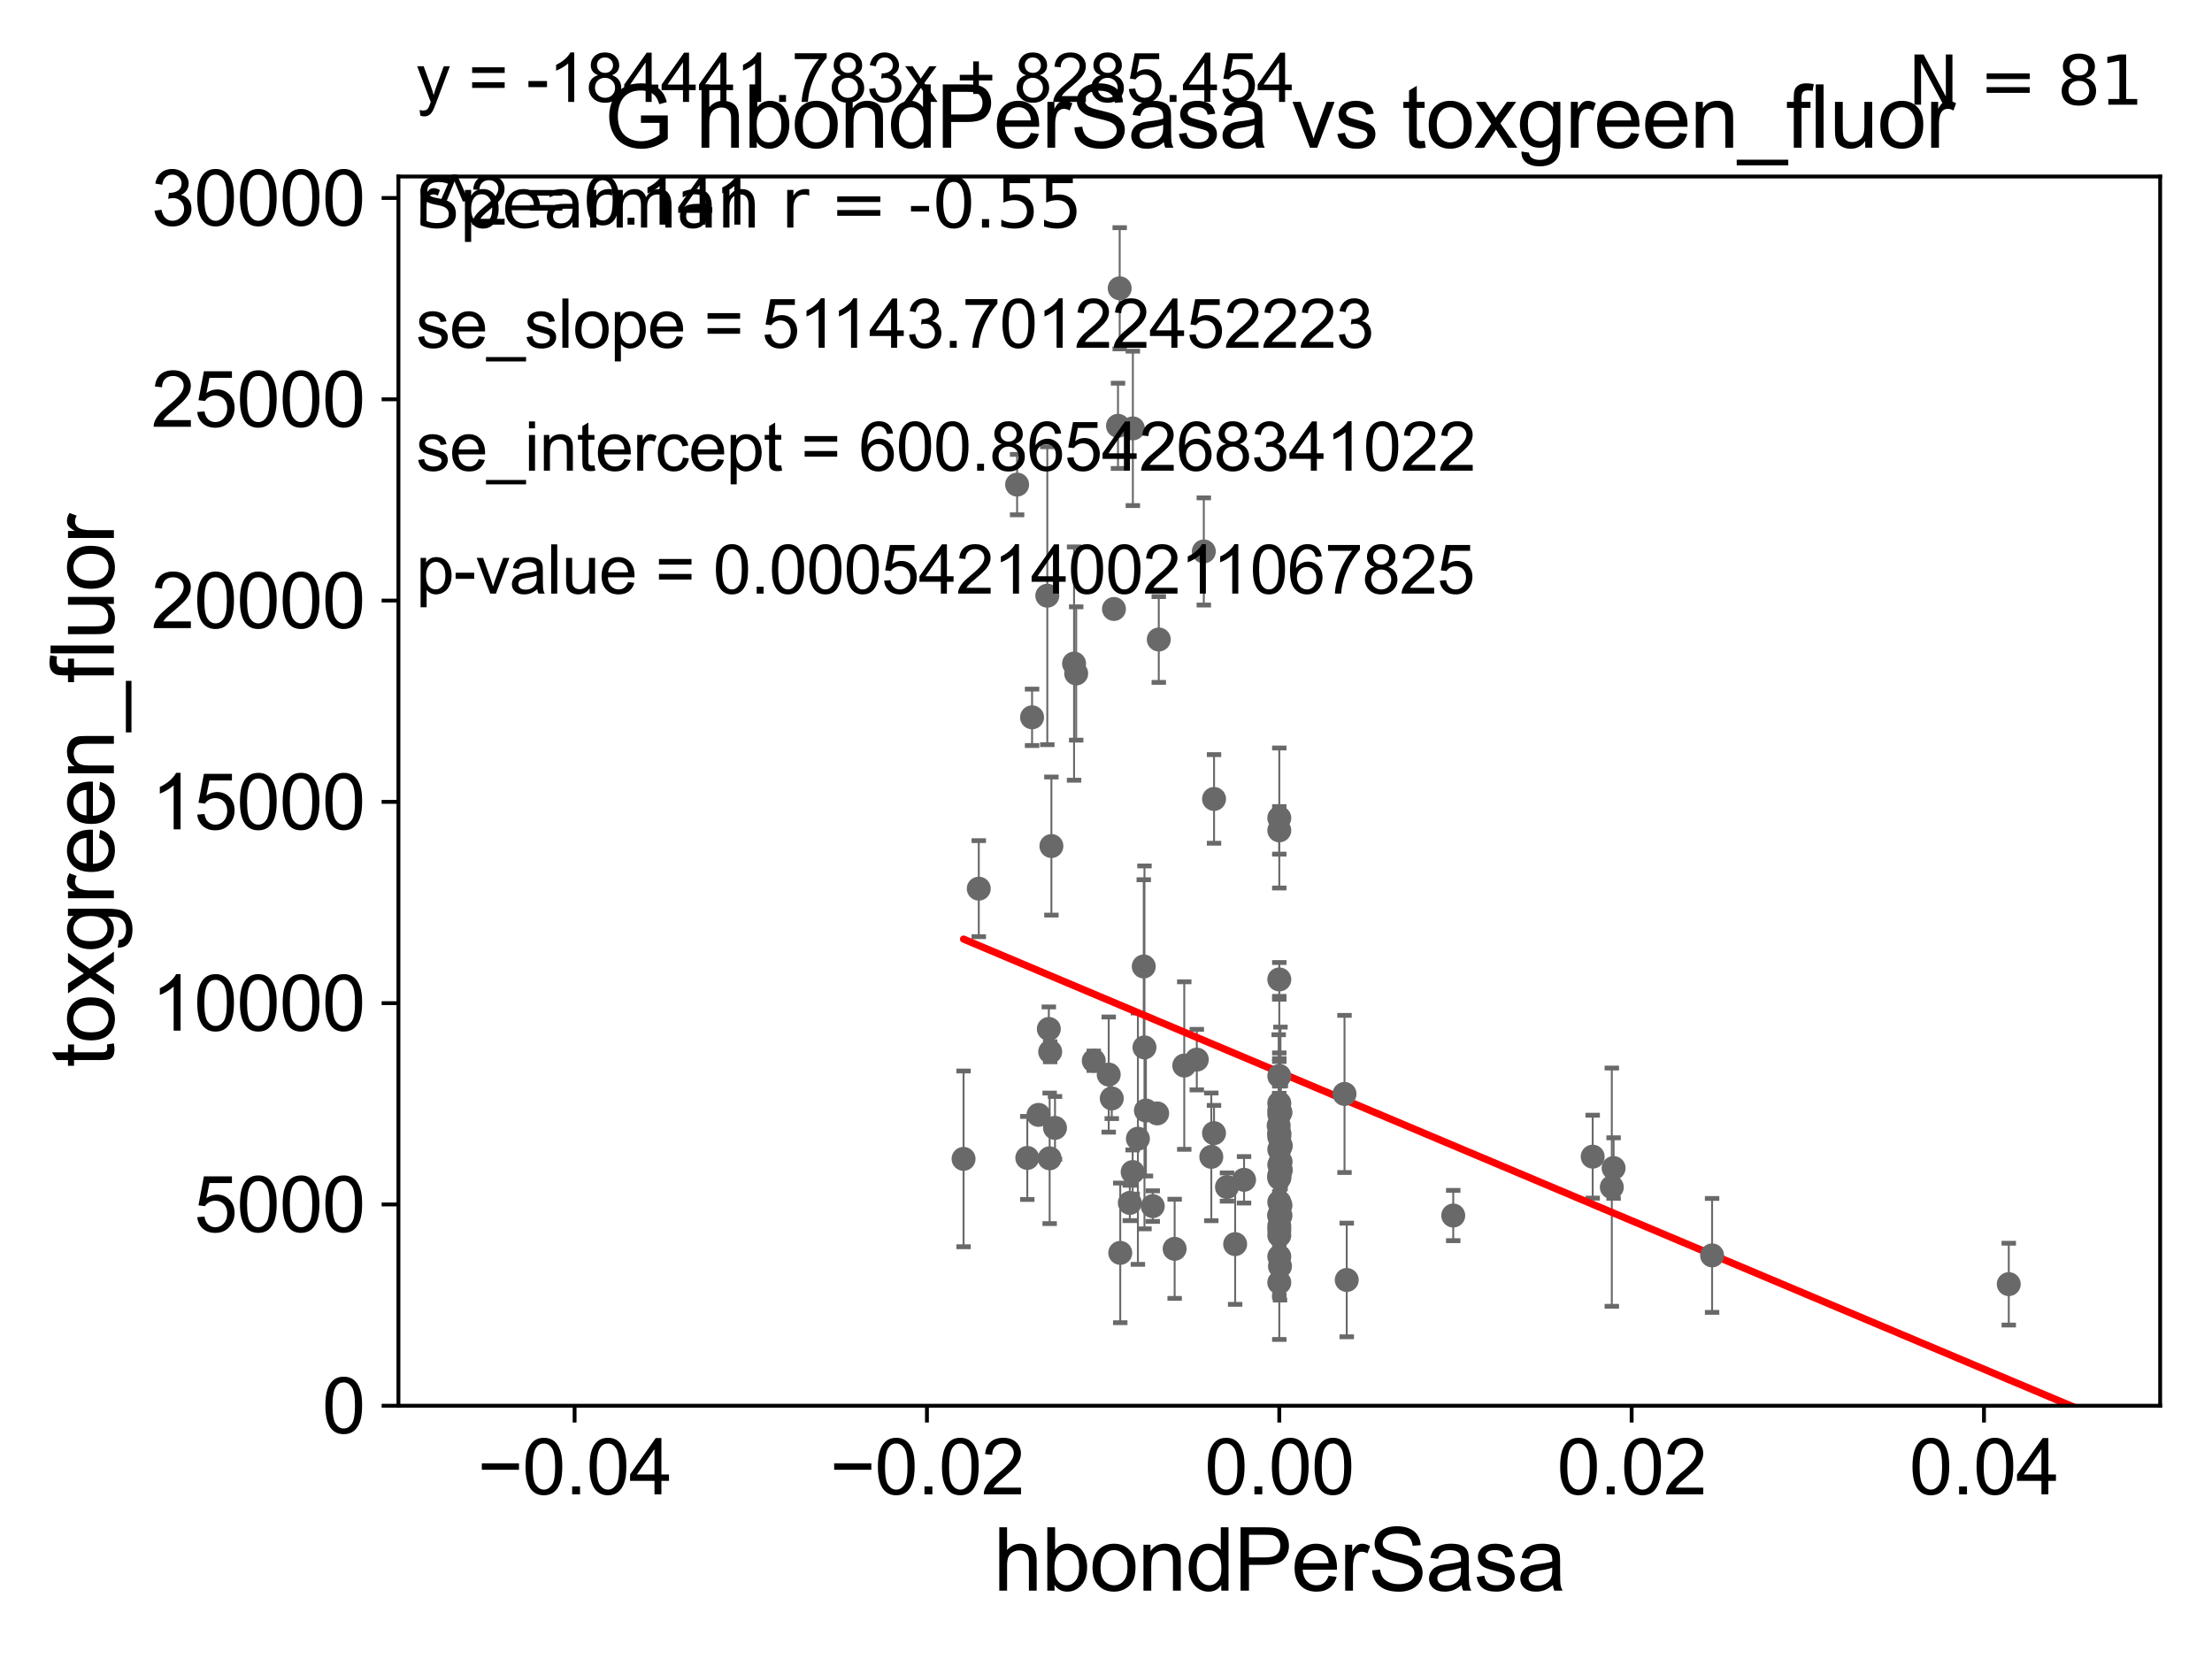 <?xml version="1.0" encoding="utf-8" standalone="no"?>
<!DOCTYPE svg PUBLIC "-//W3C//DTD SVG 1.1//EN"
  "http://www.w3.org/Graphics/SVG/1.1/DTD/svg11.dtd">
<svg xmlns:xlink="http://www.w3.org/1999/xlink" width="460.8pt" height="345.6pt" viewBox="0 0 460.8 345.6" xmlns="http://www.w3.org/2000/svg" version="1.1">
 <defs>
  <style type="text/css">*{stroke-linejoin: round; stroke-linecap: butt}</style>
 </defs>
 <g id="figure_1">
  <g id="patch_1">
   <path d="M 0 345.6 
L 460.8 345.6 
L 460.8 0 
L 0 0 
z
" style="fill: #ffffff"/>
  </g>
  <g id="axes_1">
   <g id="patch_2">
    <path d="M 83 292.84 
L 450 292.84 
L 450 36.775 
L 83 36.775 
z
" style="fill: #ffffff"/>
   </g>
   <g id="PathCollection_1">
    <defs>
     <path id="m7bef1d72ac" d="M 0 1.118 
C 0.297 1.118 0.581 1 0.791 0.791 
C 1 0.581 1.118 0.297 1.118 0 
C 1.118 -0.297 1 -0.581 0.791 -0.791 
C 0.581 -1 0.297 -1.118 0 -1.118 
C -0.297 -1.118 -0.581 -1 -0.791 -0.791 
C -1 -0.581 -1.118 -0.297 -1.118 0 
C -1.118 0.297 -1 0.581 -0.791 0.791 
C -0.581 1 -0.297 1.118 0 1.118 
z
" style="stroke: #696969"/>
    </defs>
    <g clip-path="url(#p7a1881c5d5)">
     <use xlink:href="#m7bef1d72ac" x="266.5" y="224.149" style="fill: #696969; stroke: #696969"/>
     <use xlink:href="#m7bef1d72ac" x="232.057" y="126.86" style="fill: #696969; stroke: #696969"/>
     <use xlink:href="#m7bef1d72ac" x="233.37" y="260.996" style="fill: #696969; stroke: #696969"/>
     <use xlink:href="#m7bef1d72ac" x="249.318" y="220.737" style="fill: #696969; stroke: #696969"/>
     <use xlink:href="#m7bef1d72ac" x="238.415" y="218.193" style="fill: #696969; stroke: #696969"/>
     <use xlink:href="#m7bef1d72ac" x="244.7" y="260.152" style="fill: #696969; stroke: #696969"/>
     <use xlink:href="#m7bef1d72ac" x="336.143" y="243.324" style="fill: #696969; stroke: #696969"/>
     <use xlink:href="#m7bef1d72ac" x="218.488" y="214.346" style="fill: #696969; stroke: #696969"/>
     <use xlink:href="#m7bef1d72ac" x="266.5" y="232.13" style="fill: #696969; stroke: #696969"/>
     <use xlink:href="#m7bef1d72ac" x="266.5" y="255.389" style="fill: #696969; stroke: #696969"/>
     <use xlink:href="#m7bef1d72ac" x="266.5" y="256.17" style="fill: #696969; stroke: #696969"/>
     <use xlink:href="#m7bef1d72ac" x="266.5" y="257.345" style="fill: #696969; stroke: #696969"/>
     <use xlink:href="#m7bef1d72ac" x="200.726" y="241.414" style="fill: #696969; stroke: #696969"/>
     <use xlink:href="#m7bef1d72ac" x="252.337" y="240.991" style="fill: #696969; stroke: #696969"/>
     <use xlink:href="#m7bef1d72ac" x="238.264" y="201.333" style="fill: #696969; stroke: #696969"/>
     <use xlink:href="#m7bef1d72ac" x="218.173" y="124.093" style="fill: #696969; stroke: #696969"/>
     <use xlink:href="#m7bef1d72ac" x="216.339" y="232.249" style="fill: #696969; stroke: #696969"/>
     <use xlink:href="#m7bef1d72ac" x="255.605" y="247.283" style="fill: #696969; stroke: #696969"/>
     <use xlink:href="#m7bef1d72ac" x="203.897" y="185.122" style="fill: #696969; stroke: #696969"/>
     <use xlink:href="#m7bef1d72ac" x="230.966" y="223.851" style="fill: #696969; stroke: #696969"/>
     <use xlink:href="#m7bef1d72ac" x="266.746" y="253.228" style="fill: #696969; stroke: #696969"/>
     <use xlink:href="#m7bef1d72ac" x="241.395" y="133.218" style="fill: #696969; stroke: #696969"/>
     <use xlink:href="#m7bef1d72ac" x="218.661" y="241.298" style="fill: #696969; stroke: #696969"/>
     <use xlink:href="#m7bef1d72ac" x="233.253" y="60.054" style="fill: #696969; stroke: #696969"/>
     <use xlink:href="#m7bef1d72ac" x="235.361" y="250.593" style="fill: #696969; stroke: #696969"/>
     <use xlink:href="#m7bef1d72ac" x="214.005" y="241.221" style="fill: #696969; stroke: #696969"/>
     <use xlink:href="#m7bef1d72ac" x="252.9" y="236.054" style="fill: #696969; stroke: #696969"/>
     <use xlink:href="#m7bef1d72ac" x="259.158" y="245.773" style="fill: #696969; stroke: #696969"/>
     <use xlink:href="#m7bef1d72ac" x="241.062" y="231.942" style="fill: #696969; stroke: #696969"/>
     <use xlink:href="#m7bef1d72ac" x="211.882" y="100.95" style="fill: #696969; stroke: #696969"/>
     <use xlink:href="#m7bef1d72ac" x="280.55" y="266.64" style="fill: #696969; stroke: #696969"/>
     <use xlink:href="#m7bef1d72ac" x="280.086" y="227.887" style="fill: #696969; stroke: #696969"/>
     <use xlink:href="#m7bef1d72ac" x="224.189" y="140.296" style="fill: #696969; stroke: #696969"/>
     <use xlink:href="#m7bef1d72ac" x="227.853" y="220.978" style="fill: #696969; stroke: #696969"/>
     <use xlink:href="#m7bef1d72ac" x="214.998" y="149.431" style="fill: #696969; stroke: #696969"/>
     <use xlink:href="#m7bef1d72ac" x="266.5" y="239.45" style="fill: #696969; stroke: #696969"/>
     <use xlink:href="#m7bef1d72ac" x="237.045" y="237.211" style="fill: #696969; stroke: #696969"/>
     <use xlink:href="#m7bef1d72ac" x="252.908" y="166.435" style="fill: #696969; stroke: #696969"/>
     <use xlink:href="#m7bef1d72ac" x="266.5" y="242.656" style="fill: #696969; stroke: #696969"/>
     <use xlink:href="#m7bef1d72ac" x="223.748" y="138.234" style="fill: #696969; stroke: #696969"/>
     <use xlink:href="#m7bef1d72ac" x="231.602" y="228.822" style="fill: #696969; stroke: #696969"/>
     <use xlink:href="#m7bef1d72ac" x="266.5" y="245.411" style="fill: #696969; stroke: #696969"/>
     <use xlink:href="#m7bef1d72ac" x="235.997" y="89.24" style="fill: #696969; stroke: #696969"/>
     <use xlink:href="#m7bef1d72ac" x="302.737" y="253.215" style="fill: #696969; stroke: #696969"/>
     <use xlink:href="#m7bef1d72ac" x="232.9" y="88.704" style="fill: #696969; stroke: #696969"/>
     <use xlink:href="#m7bef1d72ac" x="235.95" y="244.156" style="fill: #696969; stroke: #696969"/>
     <use xlink:href="#m7bef1d72ac" x="266.5" y="172.979" style="fill: #696969; stroke: #696969"/>
     <use xlink:href="#m7bef1d72ac" x="266.5" y="253.076" style="fill: #696969; stroke: #696969"/>
     <use xlink:href="#m7bef1d72ac" x="250.776" y="114.876" style="fill: #696969; stroke: #696969"/>
     <use xlink:href="#m7bef1d72ac" x="240.138" y="251.258" style="fill: #696969; stroke: #696969"/>
     <use xlink:href="#m7bef1d72ac" x="266.647" y="263.778" style="fill: #696969; stroke: #696969"/>
     <use xlink:href="#m7bef1d72ac" x="266.815" y="238.678" style="fill: #696969; stroke: #696969"/>
     <use xlink:href="#m7bef1d72ac" x="266.5" y="229.811" style="fill: #696969; stroke: #696969"/>
     <use xlink:href="#m7bef1d72ac" x="266.5" y="261.775" style="fill: #696969; stroke: #696969"/>
     <use xlink:href="#m7bef1d72ac" x="266.767" y="242.015" style="fill: #696969; stroke: #696969"/>
     <use xlink:href="#m7bef1d72ac" x="356.658" y="261.523" style="fill: #696969; stroke: #696969"/>
     <use xlink:href="#m7bef1d72ac" x="266.5" y="231.271" style="fill: #696969; stroke: #696969"/>
     <use xlink:href="#m7bef1d72ac" x="486.918" y="255.364" style="fill: #696969; stroke: #696969"/>
     <use xlink:href="#m7bef1d72ac" x="266.819" y="243.729" style="fill: #696969; stroke: #696969"/>
     <use xlink:href="#m7bef1d72ac" x="266.5" y="236.833" style="fill: #696969; stroke: #696969"/>
     <use xlink:href="#m7bef1d72ac" x="266.5" y="236.239" style="fill: #696969; stroke: #696969"/>
     <use xlink:href="#m7bef1d72ac" x="266.5" y="250.41" style="fill: #696969; stroke: #696969"/>
     <use xlink:href="#m7bef1d72ac" x="266.5" y="236.052" style="fill: #696969; stroke: #696969"/>
     <use xlink:href="#m7bef1d72ac" x="266.372" y="234.483" style="fill: #696969; stroke: #696969"/>
     <use xlink:href="#m7bef1d72ac" x="246.703" y="221.974" style="fill: #696969; stroke: #696969"/>
     <use xlink:href="#m7bef1d72ac" x="257.304" y="259.174" style="fill: #696969; stroke: #696969"/>
     <use xlink:href="#m7bef1d72ac" x="238.714" y="231.337" style="fill: #696969; stroke: #696969"/>
     <use xlink:href="#m7bef1d72ac" x="218.773" y="219.1" style="fill: #696969; stroke: #696969"/>
     <use xlink:href="#m7bef1d72ac" x="219.777" y="234.958" style="fill: #696969; stroke: #696969"/>
     <use xlink:href="#m7bef1d72ac" x="266.5" y="170.402" style="fill: #696969; stroke: #696969"/>
     <use xlink:href="#m7bef1d72ac" x="266.5" y="267.172" style="fill: #696969; stroke: #696969"/>
     <use xlink:href="#m7bef1d72ac" x="266.5" y="253.315" style="fill: #696969; stroke: #696969"/>
     <use xlink:href="#m7bef1d72ac" x="266.746" y="251.071" style="fill: #696969; stroke: #696969"/>
     <use xlink:href="#m7bef1d72ac" x="418.463" y="267.506" style="fill: #696969; stroke: #696969"/>
     <use xlink:href="#m7bef1d72ac" x="266.5" y="245.19" style="fill: #696969; stroke: #696969"/>
     <use xlink:href="#m7bef1d72ac" x="219.027" y="176.243" style="fill: #696969; stroke: #696969"/>
     <use xlink:href="#m7bef1d72ac" x="266.5" y="204.035" style="fill: #696969; stroke: #696969"/>
     <use xlink:href="#m7bef1d72ac" x="335.771" y="247.308" style="fill: #696969; stroke: #696969"/>
     <use xlink:href="#m7bef1d72ac" x="266.745" y="231.731" style="fill: #696969; stroke: #696969"/>
     <use xlink:href="#m7bef1d72ac" x="266.5" y="244.806" style="fill: #696969; stroke: #696969"/>
     <use xlink:href="#m7bef1d72ac" x="331.785" y="240.953" style="fill: #696969; stroke: #696969"/>
    </g>
   </g>
   <g id="matplotlib.axis_1">
    <g id="xtick_1">
     <g id="line2d_1">
      <defs>
       <path id="m06bdb0f470" d="M 0 0 
L 0 3.5 
" style="stroke: #000000; stroke-width: 0.8"/>
      </defs>
      <g>
       <use xlink:href="#m06bdb0f470" x="119.7" y="292.84" style="stroke: #000000; stroke-width: 0.8"/>
      </g>
     </g>
     <g id="text_1">
      <!-- −0.04 -->
      <g transform="translate(99.459 311.293)scale(0.16 -0.16)">
       <defs>
        <path id="ArialMT-2212" d="M 3381 1997 
L 356 1997 
L 356 2522 
L 3381 2522 
L 3381 1997 
z
" transform="scale(0.016)"/>
        <path id="ArialMT-30" d="M 266 2259 
Q 266 3072 433 3567 
Q 600 4063 929 4331 
Q 1259 4600 1759 4600 
Q 2128 4600 2406 4451 
Q 2684 4303 2865 4023 
Q 3047 3744 3150 3342 
Q 3253 2941 3253 2259 
Q 3253 1453 3087 958 
Q 2922 463 2592 192 
Q 2263 -78 1759 -78 
Q 1097 -78 719 397 
Q 266 969 266 2259 
z
M 844 2259 
Q 844 1131 1108 757 
Q 1372 384 1759 384 
Q 2147 384 2411 759 
Q 2675 1134 2675 2259 
Q 2675 3391 2411 3762 
Q 2147 4134 1753 4134 
Q 1366 4134 1134 3806 
Q 844 3388 844 2259 
z
" transform="scale(0.016)"/>
        <path id="ArialMT-2e" d="M 581 0 
L 581 641 
L 1222 641 
L 1222 0 
L 581 0 
z
" transform="scale(0.016)"/>
        <path id="ArialMT-34" d="M 2069 0 
L 2069 1097 
L 81 1097 
L 81 1613 
L 2172 4581 
L 2631 4581 
L 2631 1613 
L 3250 1613 
L 3250 1097 
L 2631 1097 
L 2631 0 
L 2069 0 
z
M 2069 1613 
L 2069 3678 
L 634 1613 
L 2069 1613 
z
" transform="scale(0.016)"/>
       </defs>
       <use xlink:href="#ArialMT-2212"/>
       <use xlink:href="#ArialMT-30" x="58.398"/>
       <use xlink:href="#ArialMT-2e" x="114.014"/>
       <use xlink:href="#ArialMT-30" x="141.797"/>
       <use xlink:href="#ArialMT-34" x="197.412"/>
      </g>
     </g>
    </g>
    <g id="xtick_2">
     <g id="line2d_2">
      <g>
       <use xlink:href="#m06bdb0f470" x="193.1" y="292.84" style="stroke: #000000; stroke-width: 0.8"/>
      </g>
     </g>
     <g id="text_2">
      <!-- −0.02 -->
      <g transform="translate(172.859 311.293)scale(0.16 -0.16)">
       <defs>
        <path id="ArialMT-32" d="M 3222 541 
L 3222 0 
L 194 0 
Q 188 203 259 391 
Q 375 700 629 1000 
Q 884 1300 1366 1694 
Q 2113 2306 2375 2664 
Q 2638 3022 2638 3341 
Q 2638 3675 2398 3904 
Q 2159 4134 1775 4134 
Q 1369 4134 1125 3890 
Q 881 3647 878 3216 
L 300 3275 
Q 359 3922 746 4261 
Q 1134 4600 1788 4600 
Q 2447 4600 2831 4234 
Q 3216 3869 3216 3328 
Q 3216 3053 3103 2787 
Q 2991 2522 2730 2228 
Q 2469 1934 1863 1422 
Q 1356 997 1212 845 
Q 1069 694 975 541 
L 3222 541 
z
" transform="scale(0.016)"/>
       </defs>
       <use xlink:href="#ArialMT-2212"/>
       <use xlink:href="#ArialMT-30" x="58.398"/>
       <use xlink:href="#ArialMT-2e" x="114.014"/>
       <use xlink:href="#ArialMT-30" x="141.797"/>
       <use xlink:href="#ArialMT-32" x="197.412"/>
      </g>
     </g>
    </g>
    <g id="xtick_3">
     <g id="line2d_3">
      <g>
       <use xlink:href="#m06bdb0f470" x="266.5" y="292.84" style="stroke: #000000; stroke-width: 0.8"/>
      </g>
     </g>
     <g id="text_3">
      <!-- 0.00 -->
      <g transform="translate(250.931 311.293)scale(0.16 -0.16)">
       <use xlink:href="#ArialMT-30"/>
       <use xlink:href="#ArialMT-2e" x="55.615"/>
       <use xlink:href="#ArialMT-30" x="83.398"/>
       <use xlink:href="#ArialMT-30" x="139.014"/>
      </g>
     </g>
    </g>
    <g id="xtick_4">
     <g id="line2d_4">
      <g>
       <use xlink:href="#m06bdb0f470" x="339.9" y="292.84" style="stroke: #000000; stroke-width: 0.8"/>
      </g>
     </g>
     <g id="text_4">
      <!-- 0.02 -->
      <g transform="translate(324.331 311.293)scale(0.16 -0.16)">
       <use xlink:href="#ArialMT-30"/>
       <use xlink:href="#ArialMT-2e" x="55.615"/>
       <use xlink:href="#ArialMT-30" x="83.398"/>
       <use xlink:href="#ArialMT-32" x="139.014"/>
      </g>
     </g>
    </g>
    <g id="xtick_5">
     <g id="line2d_5">
      <g>
       <use xlink:href="#m06bdb0f470" x="413.3" y="292.84" style="stroke: #000000; stroke-width: 0.8"/>
      </g>
     </g>
     <g id="text_5">
      <!-- 0.04 -->
      <g transform="translate(397.731 311.293)scale(0.16 -0.16)">
       <use xlink:href="#ArialMT-30"/>
       <use xlink:href="#ArialMT-2e" x="55.615"/>
       <use xlink:href="#ArialMT-30" x="83.398"/>
       <use xlink:href="#ArialMT-34" x="139.014"/>
      </g>
     </g>
    </g>
    <g id="text_6">
     <!-- hbondPerSasa -->
     <g transform="translate(206.958 331.357)scale(0.18 -0.18)">
      <defs>
       <path id="ArialMT-68" d="M 422 0 
L 422 4581 
L 984 4581 
L 984 2938 
Q 1378 3394 1978 3394 
Q 2347 3394 2619 3248 
Q 2891 3103 3008 2847 
Q 3125 2591 3125 2103 
L 3125 0 
L 2563 0 
L 2563 2103 
Q 2563 2525 2380 2717 
Q 2197 2909 1863 2909 
Q 1613 2909 1392 2779 
Q 1172 2650 1078 2428 
Q 984 2206 984 1816 
L 984 0 
L 422 0 
z
" transform="scale(0.016)"/>
       <path id="ArialMT-62" d="M 941 0 
L 419 0 
L 419 4581 
L 981 4581 
L 981 2947 
Q 1338 3394 1891 3394 
Q 2197 3394 2470 3270 
Q 2744 3147 2920 2923 
Q 3097 2700 3197 2384 
Q 3297 2069 3297 1709 
Q 3297 856 2875 390 
Q 2453 -75 1863 -75 
Q 1275 -75 941 416 
L 941 0 
z
M 934 1684 
Q 934 1088 1097 822 
Q 1363 388 1816 388 
Q 2184 388 2453 708 
Q 2722 1028 2722 1663 
Q 2722 2313 2464 2622 
Q 2206 2931 1841 2931 
Q 1472 2931 1203 2611 
Q 934 2291 934 1684 
z
" transform="scale(0.016)"/>
       <path id="ArialMT-6f" d="M 213 1659 
Q 213 2581 725 3025 
Q 1153 3394 1769 3394 
Q 2453 3394 2887 2945 
Q 3322 2497 3322 1706 
Q 3322 1066 3130 698 
Q 2938 331 2570 128 
Q 2203 -75 1769 -75 
Q 1072 -75 642 372 
Q 213 819 213 1659 
z
M 791 1659 
Q 791 1022 1069 705 
Q 1347 388 1769 388 
Q 2188 388 2466 706 
Q 2744 1025 2744 1678 
Q 2744 2294 2464 2611 
Q 2184 2928 1769 2928 
Q 1347 2928 1069 2612 
Q 791 2297 791 1659 
z
" transform="scale(0.016)"/>
       <path id="ArialMT-6e" d="M 422 0 
L 422 3319 
L 928 3319 
L 928 2847 
Q 1294 3394 1984 3394 
Q 2284 3394 2536 3286 
Q 2788 3178 2913 3003 
Q 3038 2828 3088 2588 
Q 3119 2431 3119 2041 
L 3119 0 
L 2556 0 
L 2556 2019 
Q 2556 2363 2490 2533 
Q 2425 2703 2258 2804 
Q 2091 2906 1866 2906 
Q 1506 2906 1245 2678 
Q 984 2450 984 1813 
L 984 0 
L 422 0 
z
" transform="scale(0.016)"/>
       <path id="ArialMT-64" d="M 2575 0 
L 2575 419 
Q 2259 -75 1647 -75 
Q 1250 -75 917 144 
Q 584 363 401 755 
Q 219 1147 219 1656 
Q 219 2153 384 2558 
Q 550 2963 881 3178 
Q 1213 3394 1622 3394 
Q 1922 3394 2156 3267 
Q 2391 3141 2538 2938 
L 2538 4581 
L 3097 4581 
L 3097 0 
L 2575 0 
z
M 797 1656 
Q 797 1019 1065 703 
Q 1334 388 1700 388 
Q 2069 388 2326 689 
Q 2584 991 2584 1609 
Q 2584 2291 2321 2609 
Q 2059 2928 1675 2928 
Q 1300 2928 1048 2622 
Q 797 2316 797 1656 
z
" transform="scale(0.016)"/>
       <path id="ArialMT-50" d="M 494 0 
L 494 4581 
L 2222 4581 
Q 2678 4581 2919 4538 
Q 3256 4481 3484 4323 
Q 3713 4166 3852 3881 
Q 3991 3597 3991 3256 
Q 3991 2672 3619 2267 
Q 3247 1863 2275 1863 
L 1100 1863 
L 1100 0 
L 494 0 
z
M 1100 2403 
L 2284 2403 
Q 2872 2403 3119 2622 
Q 3366 2841 3366 3238 
Q 3366 3525 3220 3729 
Q 3075 3934 2838 4000 
Q 2684 4041 2272 4041 
L 1100 4041 
L 1100 2403 
z
" transform="scale(0.016)"/>
       <path id="ArialMT-65" d="M 2694 1069 
L 3275 997 
Q 3138 488 2766 206 
Q 2394 -75 1816 -75 
Q 1088 -75 661 373 
Q 234 822 234 1631 
Q 234 2469 665 2931 
Q 1097 3394 1784 3394 
Q 2450 3394 2872 2941 
Q 3294 2488 3294 1666 
Q 3294 1616 3291 1516 
L 816 1516 
Q 847 969 1125 678 
Q 1403 388 1819 388 
Q 2128 388 2347 550 
Q 2566 713 2694 1069 
z
M 847 1978 
L 2700 1978 
Q 2663 2397 2488 2606 
Q 2219 2931 1791 2931 
Q 1403 2931 1139 2672 
Q 875 2413 847 1978 
z
" transform="scale(0.016)"/>
       <path id="ArialMT-72" d="M 416 0 
L 416 3319 
L 922 3319 
L 922 2816 
Q 1116 3169 1280 3281 
Q 1444 3394 1641 3394 
Q 1925 3394 2219 3213 
L 2025 2691 
Q 1819 2813 1613 2813 
Q 1428 2813 1281 2702 
Q 1134 2591 1072 2394 
Q 978 2094 978 1738 
L 978 0 
L 416 0 
z
" transform="scale(0.016)"/>
       <path id="ArialMT-53" d="M 288 1472 
L 859 1522 
Q 900 1178 1048 958 
Q 1197 738 1509 602 
Q 1822 466 2213 466 
Q 2559 466 2825 569 
Q 3091 672 3220 851 
Q 3350 1031 3350 1244 
Q 3350 1459 3225 1620 
Q 3100 1781 2813 1891 
Q 2628 1963 1997 2114 
Q 1366 2266 1113 2400 
Q 784 2572 623 2826 
Q 463 3081 463 3397 
Q 463 3744 659 4045 
Q 856 4347 1234 4503 
Q 1613 4659 2075 4659 
Q 2584 4659 2973 4495 
Q 3363 4331 3572 4012 
Q 3781 3694 3797 3291 
L 3216 3247 
Q 3169 3681 2898 3903 
Q 2628 4125 2100 4125 
Q 1550 4125 1298 3923 
Q 1047 3722 1047 3438 
Q 1047 3191 1225 3031 
Q 1400 2872 2139 2705 
Q 2878 2538 3153 2413 
Q 3553 2228 3743 1945 
Q 3934 1663 3934 1294 
Q 3934 928 3725 604 
Q 3516 281 3123 101 
Q 2731 -78 2241 -78 
Q 1619 -78 1198 103 
Q 778 284 539 648 
Q 300 1013 288 1472 
z
" transform="scale(0.016)"/>
       <path id="ArialMT-61" d="M 2588 409 
Q 2275 144 1986 34 
Q 1697 -75 1366 -75 
Q 819 -75 525 192 
Q 231 459 231 875 
Q 231 1119 342 1320 
Q 453 1522 633 1644 
Q 813 1766 1038 1828 
Q 1203 1872 1538 1913 
Q 2219 1994 2541 2106 
Q 2544 2222 2544 2253 
Q 2544 2597 2384 2738 
Q 2169 2928 1744 2928 
Q 1347 2928 1158 2789 
Q 969 2650 878 2297 
L 328 2372 
Q 403 2725 575 2942 
Q 747 3159 1072 3276 
Q 1397 3394 1825 3394 
Q 2250 3394 2515 3294 
Q 2781 3194 2906 3042 
Q 3031 2891 3081 2659 
Q 3109 2516 3109 2141 
L 3109 1391 
Q 3109 606 3145 398 
Q 3181 191 3288 0 
L 2700 0 
Q 2613 175 2588 409 
z
M 2541 1666 
Q 2234 1541 1622 1453 
Q 1275 1403 1131 1340 
Q 988 1278 909 1158 
Q 831 1038 831 891 
Q 831 666 1001 516 
Q 1172 366 1500 366 
Q 1825 366 2078 508 
Q 2331 650 2450 897 
Q 2541 1088 2541 1459 
L 2541 1666 
z
" transform="scale(0.016)"/>
       <path id="ArialMT-73" d="M 197 991 
L 753 1078 
Q 800 744 1014 566 
Q 1228 388 1613 388 
Q 2000 388 2187 545 
Q 2375 703 2375 916 
Q 2375 1106 2209 1216 
Q 2094 1291 1634 1406 
Q 1016 1563 777 1677 
Q 538 1791 414 1992 
Q 291 2194 291 2438 
Q 291 2659 392 2848 
Q 494 3038 669 3163 
Q 800 3259 1026 3326 
Q 1253 3394 1513 3394 
Q 1903 3394 2198 3281 
Q 2494 3169 2634 2976 
Q 2775 2784 2828 2463 
L 2278 2388 
Q 2241 2644 2061 2787 
Q 1881 2931 1553 2931 
Q 1166 2931 1000 2803 
Q 834 2675 834 2503 
Q 834 2394 903 2306 
Q 972 2216 1119 2156 
Q 1203 2125 1616 2013 
Q 2213 1853 2448 1751 
Q 2684 1650 2818 1456 
Q 2953 1263 2953 975 
Q 2953 694 2789 445 
Q 2625 197 2315 61 
Q 2006 -75 1616 -75 
Q 969 -75 630 194 
Q 291 463 197 991 
z
" transform="scale(0.016)"/>
      </defs>
      <use xlink:href="#ArialMT-68"/>
      <use xlink:href="#ArialMT-62" x="55.615"/>
      <use xlink:href="#ArialMT-6f" x="111.23"/>
      <use xlink:href="#ArialMT-6e" x="166.846"/>
      <use xlink:href="#ArialMT-64" x="222.461"/>
      <use xlink:href="#ArialMT-50" x="278.076"/>
      <use xlink:href="#ArialMT-65" x="344.775"/>
      <use xlink:href="#ArialMT-72" x="400.391"/>
      <use xlink:href="#ArialMT-53" x="433.691"/>
      <use xlink:href="#ArialMT-61" x="500.391"/>
      <use xlink:href="#ArialMT-73" x="556.006"/>
      <use xlink:href="#ArialMT-61" x="606.006"/>
     </g>
    </g>
   </g>
   <g id="matplotlib.axis_2">
    <g id="ytick_1">
     <g id="line2d_6">
      <defs>
       <path id="maf86be55bb" d="M 0 0 
L -3.5 0 
" style="stroke: #000000; stroke-width: 0.8"/>
      </defs>
      <g>
       <use xlink:href="#maf86be55bb" x="83" y="292.84" style="stroke: #000000; stroke-width: 0.8"/>
      </g>
     </g>
     <g id="text_7">
      <!-- 0 -->
      <g transform="translate(67.103 298.566)scale(0.16 -0.16)">
       <use xlink:href="#ArialMT-30"/>
      </g>
     </g>
    </g>
    <g id="ytick_2">
     <g id="line2d_7">
      <g>
       <use xlink:href="#maf86be55bb" x="83" y="250.908" style="stroke: #000000; stroke-width: 0.8"/>
      </g>
     </g>
     <g id="text_8">
      <!-- 5000 -->
      <g transform="translate(40.41 256.634)scale(0.16 -0.16)">
       <defs>
        <path id="ArialMT-35" d="M 266 1200 
L 856 1250 
Q 922 819 1161 601 
Q 1400 384 1738 384 
Q 2144 384 2425 690 
Q 2706 997 2706 1503 
Q 2706 1984 2436 2262 
Q 2166 2541 1728 2541 
Q 1456 2541 1237 2417 
Q 1019 2294 894 2097 
L 366 2166 
L 809 4519 
L 3088 4519 
L 3088 3981 
L 1259 3981 
L 1013 2750 
Q 1425 3038 1878 3038 
Q 2478 3038 2890 2622 
Q 3303 2206 3303 1553 
Q 3303 931 2941 478 
Q 2500 -78 1738 -78 
Q 1113 -78 717 272 
Q 322 622 266 1200 
z
" transform="scale(0.016)"/>
       </defs>
       <use xlink:href="#ArialMT-35"/>
       <use xlink:href="#ArialMT-30" x="55.615"/>
       <use xlink:href="#ArialMT-30" x="111.23"/>
       <use xlink:href="#ArialMT-30" x="166.846"/>
      </g>
     </g>
    </g>
    <g id="ytick_3">
     <g id="line2d_8">
      <g>
       <use xlink:href="#maf86be55bb" x="83" y="208.976" style="stroke: #000000; stroke-width: 0.8"/>
      </g>
     </g>
     <g id="text_9">
      <!-- 10000 -->
      <g transform="translate(31.512 214.702)scale(0.16 -0.16)">
       <defs>
        <path id="ArialMT-31" d="M 2384 0 
L 1822 0 
L 1822 3584 
Q 1619 3391 1289 3197 
Q 959 3003 697 2906 
L 697 3450 
Q 1169 3672 1522 3987 
Q 1875 4303 2022 4600 
L 2384 4600 
L 2384 0 
z
" transform="scale(0.016)"/>
       </defs>
       <use xlink:href="#ArialMT-31"/>
       <use xlink:href="#ArialMT-30" x="55.615"/>
       <use xlink:href="#ArialMT-30" x="111.23"/>
       <use xlink:href="#ArialMT-30" x="166.846"/>
       <use xlink:href="#ArialMT-30" x="222.461"/>
      </g>
     </g>
    </g>
    <g id="ytick_4">
     <g id="line2d_9">
      <g>
       <use xlink:href="#maf86be55bb" x="83" y="167.043" style="stroke: #000000; stroke-width: 0.8"/>
      </g>
     </g>
     <g id="text_10">
      <!-- 15000 -->
      <g transform="translate(31.512 172.77)scale(0.16 -0.16)">
       <use xlink:href="#ArialMT-31"/>
       <use xlink:href="#ArialMT-35" x="55.615"/>
       <use xlink:href="#ArialMT-30" x="111.23"/>
       <use xlink:href="#ArialMT-30" x="166.846"/>
       <use xlink:href="#ArialMT-30" x="222.461"/>
      </g>
     </g>
    </g>
    <g id="ytick_5">
     <g id="line2d_10">
      <g>
       <use xlink:href="#maf86be55bb" x="83" y="125.111" style="stroke: #000000; stroke-width: 0.8"/>
      </g>
     </g>
     <g id="text_11">
      <!-- 20000 -->
      <g transform="translate(31.512 130.837)scale(0.16 -0.16)">
       <use xlink:href="#ArialMT-32"/>
       <use xlink:href="#ArialMT-30" x="55.615"/>
       <use xlink:href="#ArialMT-30" x="111.23"/>
       <use xlink:href="#ArialMT-30" x="166.846"/>
       <use xlink:href="#ArialMT-30" x="222.461"/>
      </g>
     </g>
    </g>
    <g id="ytick_6">
     <g id="line2d_11">
      <g>
       <use xlink:href="#maf86be55bb" x="83" y="83.179" style="stroke: #000000; stroke-width: 0.8"/>
      </g>
     </g>
     <g id="text_12">
      <!-- 25000 -->
      <g transform="translate(31.512 88.905)scale(0.16 -0.16)">
       <use xlink:href="#ArialMT-32"/>
       <use xlink:href="#ArialMT-35" x="55.615"/>
       <use xlink:href="#ArialMT-30" x="111.23"/>
       <use xlink:href="#ArialMT-30" x="166.846"/>
       <use xlink:href="#ArialMT-30" x="222.461"/>
      </g>
     </g>
    </g>
    <g id="ytick_7">
     <g id="line2d_12">
      <g>
       <use xlink:href="#maf86be55bb" x="83" y="41.247" style="stroke: #000000; stroke-width: 0.8"/>
      </g>
     </g>
     <g id="text_13">
      <!-- 30000 -->
      <g transform="translate(31.512 46.973)scale(0.16 -0.16)">
       <defs>
        <path id="ArialMT-33" d="M 269 1209 
L 831 1284 
Q 928 806 1161 595 
Q 1394 384 1728 384 
Q 2125 384 2398 659 
Q 2672 934 2672 1341 
Q 2672 1728 2419 1979 
Q 2166 2231 1775 2231 
Q 1616 2231 1378 2169 
L 1441 2663 
Q 1497 2656 1531 2656 
Q 1891 2656 2178 2843 
Q 2466 3031 2466 3422 
Q 2466 3731 2256 3934 
Q 2047 4138 1716 4138 
Q 1388 4138 1169 3931 
Q 950 3725 888 3313 
L 325 3413 
Q 428 3978 793 4289 
Q 1159 4600 1703 4600 
Q 2078 4600 2393 4439 
Q 2709 4278 2876 4000 
Q 3044 3722 3044 3409 
Q 3044 3113 2884 2869 
Q 2725 2625 2413 2481 
Q 2819 2388 3044 2092 
Q 3269 1797 3269 1353 
Q 3269 753 2831 336 
Q 2394 -81 1725 -81 
Q 1122 -81 723 278 
Q 325 638 269 1209 
z
" transform="scale(0.016)"/>
       </defs>
       <use xlink:href="#ArialMT-33"/>
       <use xlink:href="#ArialMT-30" x="55.615"/>
       <use xlink:href="#ArialMT-30" x="111.23"/>
       <use xlink:href="#ArialMT-30" x="166.846"/>
       <use xlink:href="#ArialMT-30" x="222.461"/>
      </g>
     </g>
    </g>
    <g id="text_14">
     <!-- toxgreen_fluor -->
     <g transform="translate(23.724 222.34)rotate(-90)scale(0.18 -0.18)">
      <defs>
       <path id="ArialMT-74" d="M 1650 503 
L 1731 6 
Q 1494 -44 1306 -44 
Q 1000 -44 831 53 
Q 663 150 594 308 
Q 525 466 525 972 
L 525 2881 
L 113 2881 
L 113 3319 
L 525 3319 
L 525 4141 
L 1084 4478 
L 1084 3319 
L 1650 3319 
L 1650 2881 
L 1084 2881 
L 1084 941 
Q 1084 700 1114 631 
Q 1144 563 1211 522 
Q 1278 481 1403 481 
Q 1497 481 1650 503 
z
" transform="scale(0.016)"/>
       <path id="ArialMT-78" d="M 47 0 
L 1259 1725 
L 138 3319 
L 841 3319 
L 1350 2541 
Q 1494 2319 1581 2169 
Q 1719 2375 1834 2534 
L 2394 3319 
L 3066 3319 
L 1919 1756 
L 3153 0 
L 2463 0 
L 1781 1031 
L 1600 1309 
L 728 0 
L 47 0 
z
" transform="scale(0.016)"/>
       <path id="ArialMT-67" d="M 319 -275 
L 866 -356 
Q 900 -609 1056 -725 
Q 1266 -881 1628 -881 
Q 2019 -881 2231 -725 
Q 2444 -569 2519 -288 
Q 2563 -116 2559 434 
Q 2191 0 1641 0 
Q 956 0 581 494 
Q 206 988 206 1678 
Q 206 2153 378 2554 
Q 550 2956 876 3175 
Q 1203 3394 1644 3394 
Q 2231 3394 2613 2919 
L 2613 3319 
L 3131 3319 
L 3131 450 
Q 3131 -325 2973 -648 
Q 2816 -972 2473 -1159 
Q 2131 -1347 1631 -1347 
Q 1038 -1347 672 -1080 
Q 306 -813 319 -275 
z
M 784 1719 
Q 784 1066 1043 766 
Q 1303 466 1694 466 
Q 2081 466 2343 764 
Q 2606 1063 2606 1700 
Q 2606 2309 2336 2618 
Q 2066 2928 1684 2928 
Q 1309 2928 1046 2623 
Q 784 2319 784 1719 
z
" transform="scale(0.016)"/>
       <path id="ArialMT-5f" d="M -97 -1272 
L -97 -866 
L 3631 -866 
L 3631 -1272 
L -97 -1272 
z
" transform="scale(0.016)"/>
       <path id="ArialMT-66" d="M 556 0 
L 556 2881 
L 59 2881 
L 59 3319 
L 556 3319 
L 556 3672 
Q 556 4006 616 4169 
Q 697 4388 901 4523 
Q 1106 4659 1475 4659 
Q 1713 4659 2000 4603 
L 1916 4113 
Q 1741 4144 1584 4144 
Q 1328 4144 1222 4034 
Q 1116 3925 1116 3625 
L 1116 3319 
L 1763 3319 
L 1763 2881 
L 1116 2881 
L 1116 0 
L 556 0 
z
" transform="scale(0.016)"/>
       <path id="ArialMT-6c" d="M 409 0 
L 409 4581 
L 972 4581 
L 972 0 
L 409 0 
z
" transform="scale(0.016)"/>
       <path id="ArialMT-75" d="M 2597 0 
L 2597 488 
Q 2209 -75 1544 -75 
Q 1250 -75 995 37 
Q 741 150 617 320 
Q 494 491 444 738 
Q 409 903 409 1263 
L 409 3319 
L 972 3319 
L 972 1478 
Q 972 1038 1006 884 
Q 1059 663 1231 536 
Q 1403 409 1656 409 
Q 1909 409 2131 539 
Q 2353 669 2445 892 
Q 2538 1116 2538 1541 
L 2538 3319 
L 3100 3319 
L 3100 0 
L 2597 0 
z
" transform="scale(0.016)"/>
      </defs>
      <use xlink:href="#ArialMT-74"/>
      <use xlink:href="#ArialMT-6f" x="27.783"/>
      <use xlink:href="#ArialMT-78" x="83.398"/>
      <use xlink:href="#ArialMT-67" x="133.398"/>
      <use xlink:href="#ArialMT-72" x="189.014"/>
      <use xlink:href="#ArialMT-65" x="222.314"/>
      <use xlink:href="#ArialMT-65" x="277.93"/>
      <use xlink:href="#ArialMT-6e" x="333.545"/>
      <use xlink:href="#ArialMT-5f" x="389.16"/>
      <use xlink:href="#ArialMT-66" x="444.775"/>
      <use xlink:href="#ArialMT-6c" x="472.559"/>
      <use xlink:href="#ArialMT-75" x="494.775"/>
      <use xlink:href="#ArialMT-6f" x="550.391"/>
      <use xlink:href="#ArialMT-72" x="606.006"/>
     </g>
    </g>
   </g>
   <g id="LineCollection_1">
    <path d="M 266.5 227.752 
L 266.5 220.546 
" clip-path="url(#p7a1881c5d5)" style="fill: none; stroke: #696969; stroke-width: 0.4"/>
    <path d="M 232.057 127.433 
L 232.057 126.287 
" clip-path="url(#p7a1881c5d5)" style="fill: none; stroke: #696969; stroke-width: 0.4"/>
    <path d="M 233.37 275.536 
L 233.37 246.456 
" clip-path="url(#p7a1881c5d5)" style="fill: none; stroke: #696969; stroke-width: 0.4"/>
    <path d="M 249.318 227.045 
L 249.318 214.429 
" clip-path="url(#p7a1881c5d5)" style="fill: none; stroke: #696969; stroke-width: 0.4"/>
    <path d="M 238.415 255.99 
L 238.415 180.395 
" clip-path="url(#p7a1881c5d5)" style="fill: none; stroke: #696969; stroke-width: 0.4"/>
    <path d="M 244.7 270.479 
L 244.7 249.825 
" clip-path="url(#p7a1881c5d5)" style="fill: none; stroke: #696969; stroke-width: 0.4"/>
    <path d="M 336.143 249.625 
L 336.143 237.023 
" clip-path="url(#p7a1881c5d5)" style="fill: none; stroke: #696969; stroke-width: 0.4"/>
    <path d="M 218.488 218.933 
L 218.488 209.759 
" clip-path="url(#p7a1881c5d5)" style="fill: none; stroke: #696969; stroke-width: 0.4"/>
    <path d="M 266.5 238.009 
L 266.5 226.252 
" clip-path="url(#p7a1881c5d5)" style="fill: none; stroke: #696969; stroke-width: 0.4"/>
    <path d="M 266.5 264.935 
L 266.5 245.842 
" clip-path="url(#p7a1881c5d5)" style="fill: none; stroke: #696969; stroke-width: 0.4"/>
    <path d="M 266.5 264.106 
L 266.5 248.235 
" clip-path="url(#p7a1881c5d5)" style="fill: none; stroke: #696969; stroke-width: 0.4"/>
    <path d="M 266.5 269.768 
L 266.5 244.921 
" clip-path="url(#p7a1881c5d5)" style="fill: none; stroke: #696969; stroke-width: 0.4"/>
    <path d="M 200.726 259.719 
L 200.726 223.109 
" clip-path="url(#p7a1881c5d5)" style="fill: none; stroke: #696969; stroke-width: 0.4"/>
    <path d="M 252.337 254.291 
L 252.337 227.69 
" clip-path="url(#p7a1881c5d5)" style="fill: none; stroke: #696969; stroke-width: 0.4"/>
    <path d="M 238.264 219.402 
L 238.264 183.264 
" clip-path="url(#p7a1881c5d5)" style="fill: none; stroke: #696969; stroke-width: 0.4"/>
    <path d="M 218.173 155.126 
L 218.173 93.061 
" clip-path="url(#p7a1881c5d5)" style="fill: none; stroke: #696969; stroke-width: 0.4"/>
    <path d="M 216.339 232.828 
L 216.339 231.671 
" clip-path="url(#p7a1881c5d5)" style="fill: none; stroke: #696969; stroke-width: 0.4"/>
    <path d="M 255.605 250.229 
L 255.605 244.337 
" clip-path="url(#p7a1881c5d5)" style="fill: none; stroke: #696969; stroke-width: 0.4"/>
    <path d="M 203.897 195.125 
L 203.897 175.12 
" clip-path="url(#p7a1881c5d5)" style="fill: none; stroke: #696969; stroke-width: 0.4"/>
    <path d="M 230.966 235.843 
L 230.966 211.858 
" clip-path="url(#p7a1881c5d5)" style="fill: none; stroke: #696969; stroke-width: 0.4"/>
    <path d="M 266.746 256.978 
L 266.746 249.479 
" clip-path="url(#p7a1881c5d5)" style="fill: none; stroke: #696969; stroke-width: 0.4"/>
    <path d="M 241.395 142.155 
L 241.395 124.281 
" clip-path="url(#p7a1881c5d5)" style="fill: none; stroke: #696969; stroke-width: 0.4"/>
    <path d="M 218.661 254.894 
L 218.661 227.701 
" clip-path="url(#p7a1881c5d5)" style="fill: none; stroke: #696969; stroke-width: 0.4"/>
    <path d="M 233.253 72.677 
L 233.253 47.43 
" clip-path="url(#p7a1881c5d5)" style="fill: none; stroke: #696969; stroke-width: 0.4"/>
    <path d="M 235.361 254.274 
L 235.361 246.912 
" clip-path="url(#p7a1881c5d5)" style="fill: none; stroke: #696969; stroke-width: 0.4"/>
    <path d="M 214.005 249.868 
L 214.005 232.574 
" clip-path="url(#p7a1881c5d5)" style="fill: none; stroke: #696969; stroke-width: 0.4"/>
    <path d="M 252.9 241.833 
L 252.9 230.275 
" clip-path="url(#p7a1881c5d5)" style="fill: none; stroke: #696969; stroke-width: 0.4"/>
    <path d="M 259.158 250.612 
L 259.158 240.934 
" clip-path="url(#p7a1881c5d5)" style="fill: none; stroke: #696969; stroke-width: 0.4"/>
    <path d="M 241.062 232.712 
L 241.062 231.172 
" clip-path="url(#p7a1881c5d5)" style="fill: none; stroke: #696969; stroke-width: 0.4"/>
    <path d="M 211.882 107.242 
L 211.882 94.657 
" clip-path="url(#p7a1881c5d5)" style="fill: none; stroke: #696969; stroke-width: 0.4"/>
    <path d="M 280.55 278.475 
L 280.55 254.805 
" clip-path="url(#p7a1881c5d5)" style="fill: none; stroke: #696969; stroke-width: 0.4"/>
    <path d="M 280.086 244.257 
L 280.086 211.516 
" clip-path="url(#p7a1881c5d5)" style="fill: none; stroke: #696969; stroke-width: 0.4"/>
    <path d="M 224.189 154.183 
L 224.189 126.41 
" clip-path="url(#p7a1881c5d5)" style="fill: none; stroke: #696969; stroke-width: 0.4"/>
    <path d="M 227.853 222.999 
L 227.853 218.957 
" clip-path="url(#p7a1881c5d5)" style="fill: none; stroke: #696969; stroke-width: 0.4"/>
    <path d="M 214.998 155.306 
L 214.998 143.557 
" clip-path="url(#p7a1881c5d5)" style="fill: none; stroke: #696969; stroke-width: 0.4"/>
    <path d="M 266.5 241.08 
L 266.5 237.82 
" clip-path="url(#p7a1881c5d5)" style="fill: none; stroke: #696969; stroke-width: 0.4"/>
    <path d="M 237.045 263.389 
L 237.045 211.032 
" clip-path="url(#p7a1881c5d5)" style="fill: none; stroke: #696969; stroke-width: 0.4"/>
    <path d="M 252.908 175.667 
L 252.908 157.202 
" clip-path="url(#p7a1881c5d5)" style="fill: none; stroke: #696969; stroke-width: 0.4"/>
    <path d="M 266.5 256.34 
L 266.5 228.971 
" clip-path="url(#p7a1881c5d5)" style="fill: none; stroke: #696969; stroke-width: 0.4"/>
    <path d="M 223.748 162.534 
L 223.748 113.935 
" clip-path="url(#p7a1881c5d5)" style="fill: none; stroke: #696969; stroke-width: 0.4"/>
    <path d="M 231.602 233.021 
L 231.602 224.622 
" clip-path="url(#p7a1881c5d5)" style="fill: none; stroke: #696969; stroke-width: 0.4"/>
    <path d="M 266.5 254.561 
L 266.5 236.261 
" clip-path="url(#p7a1881c5d5)" style="fill: none; stroke: #696969; stroke-width: 0.4"/>
    <path d="M 235.997 105.321 
L 235.997 73.159 
" clip-path="url(#p7a1881c5d5)" style="fill: none; stroke: #696969; stroke-width: 0.4"/>
    <path d="M 302.737 258.454 
L 302.737 247.975 
" clip-path="url(#p7a1881c5d5)" style="fill: none; stroke: #696969; stroke-width: 0.4"/>
    <path d="M 232.9 97.582 
L 232.9 79.826 
" clip-path="url(#p7a1881c5d5)" style="fill: none; stroke: #696969; stroke-width: 0.4"/>
    <path d="M 235.95 248.752 
L 235.95 239.56 
" clip-path="url(#p7a1881c5d5)" style="fill: none; stroke: #696969; stroke-width: 0.4"/>
    <path d="M 266.5 177.93 
L 266.5 168.027 
" clip-path="url(#p7a1881c5d5)" style="fill: none; stroke: #696969; stroke-width: 0.4"/>
    <path d="M 266.5 259.244 
L 266.5 246.908 
" clip-path="url(#p7a1881c5d5)" style="fill: none; stroke: #696969; stroke-width: 0.4"/>
    <path d="M 250.776 126.036 
L 250.776 103.717 
" clip-path="url(#p7a1881c5d5)" style="fill: none; stroke: #696969; stroke-width: 0.4"/>
    <path d="M 240.138 254.445 
L 240.138 248.072 
" clip-path="url(#p7a1881c5d5)" style="fill: none; stroke: #696969; stroke-width: 0.4"/>
    <path d="M 266.647 270.821 
L 266.647 256.735 
" clip-path="url(#p7a1881c5d5)" style="fill: none; stroke: #696969; stroke-width: 0.4"/>
    <path d="M 266.815 251.171 
L 266.815 226.185 
" clip-path="url(#p7a1881c5d5)" style="fill: none; stroke: #696969; stroke-width: 0.4"/>
    <path d="M 266.5 251.473 
L 266.5 208.149 
" clip-path="url(#p7a1881c5d5)" style="fill: none; stroke: #696969; stroke-width: 0.4"/>
    <path d="M 266.5 268.449 
L 266.5 255.101 
" clip-path="url(#p7a1881c5d5)" style="fill: none; stroke: #696969; stroke-width: 0.4"/>
    <path d="M 266.767 247.669 
L 266.767 236.361 
" clip-path="url(#p7a1881c5d5)" style="fill: none; stroke: #696969; stroke-width: 0.4"/>
    <path d="M 356.658 273.386 
L 356.658 249.66 
" clip-path="url(#p7a1881c5d5)" style="fill: none; stroke: #696969; stroke-width: 0.4"/>
    <path d="M 266.5 234.647 
L 266.5 227.894 
" clip-path="url(#p7a1881c5d5)" style="fill: none; stroke: #696969; stroke-width: 0.4"/>
    <path clip-path="url(#p7a1881c5d5)" style="fill: none; stroke: #696969; stroke-width: 0.4"/>
    <path d="M 266.819 246.735 
L 266.819 240.723 
" clip-path="url(#p7a1881c5d5)" style="fill: none; stroke: #696969; stroke-width: 0.4"/>
    <path d="M 266.5 242.14 
L 266.5 231.527 
" clip-path="url(#p7a1881c5d5)" style="fill: none; stroke: #696969; stroke-width: 0.4"/>
    <path d="M 266.5 251.354 
L 266.5 221.124 
" clip-path="url(#p7a1881c5d5)" style="fill: none; stroke: #696969; stroke-width: 0.4"/>
    <path d="M 266.5 260.231 
L 266.5 240.589 
" clip-path="url(#p7a1881c5d5)" style="fill: none; stroke: #696969; stroke-width: 0.4"/>
    <path d="M 266.5 240.951 
L 266.5 231.152 
" clip-path="url(#p7a1881c5d5)" style="fill: none; stroke: #696969; stroke-width: 0.4"/>
    <path d="M 266.372 253.412 
L 266.372 215.553 
" clip-path="url(#p7a1881c5d5)" style="fill: none; stroke: #696969; stroke-width: 0.4"/>
    <path d="M 246.703 239.422 
L 246.703 204.525 
" clip-path="url(#p7a1881c5d5)" style="fill: none; stroke: #696969; stroke-width: 0.4"/>
    <path d="M 257.304 271.716 
L 257.304 246.633 
" clip-path="url(#p7a1881c5d5)" style="fill: none; stroke: #696969; stroke-width: 0.4"/>
    <path d="M 238.714 244.983 
L 238.714 217.691 
" clip-path="url(#p7a1881c5d5)" style="fill: none; stroke: #696969; stroke-width: 0.4"/>
    <path d="M 218.773 221.188 
L 218.773 217.012 
" clip-path="url(#p7a1881c5d5)" style="fill: none; stroke: #696969; stroke-width: 0.4"/>
    <path d="M 219.777 241.503 
L 219.777 228.413 
" clip-path="url(#p7a1881c5d5)" style="fill: none; stroke: #696969; stroke-width: 0.4"/>
    <path d="M 266.5 184.987 
L 266.5 155.818 
" clip-path="url(#p7a1881c5d5)" style="fill: none; stroke: #696969; stroke-width: 0.4"/>
    <path d="M 266.5 279.026 
L 266.5 255.319 
" clip-path="url(#p7a1881c5d5)" style="fill: none; stroke: #696969; stroke-width: 0.4"/>
    <path d="M 266.5 261.944 
L 266.5 244.687 
" clip-path="url(#p7a1881c5d5)" style="fill: none; stroke: #696969; stroke-width: 0.4"/>
    <path d="M 266.746 252.853 
L 266.746 249.289 
" clip-path="url(#p7a1881c5d5)" style="fill: none; stroke: #696969; stroke-width: 0.4"/>
    <path d="M 418.463 276.028 
L 418.463 258.985 
" clip-path="url(#p7a1881c5d5)" style="fill: none; stroke: #696969; stroke-width: 0.4"/>
    <path d="M 266.5 251.667 
L 266.5 238.713 
" clip-path="url(#p7a1881c5d5)" style="fill: none; stroke: #696969; stroke-width: 0.4"/>
    <path d="M 219.027 190.626 
L 219.027 161.86 
" clip-path="url(#p7a1881c5d5)" style="fill: none; stroke: #696969; stroke-width: 0.4"/>
    <path d="M 266.5 207.56 
L 266.5 200.51 
" clip-path="url(#p7a1881c5d5)" style="fill: none; stroke: #696969; stroke-width: 0.4"/>
    <path d="M 335.771 272.125 
L 335.771 222.491 
" clip-path="url(#p7a1881c5d5)" style="fill: none; stroke: #696969; stroke-width: 0.4"/>
    <path d="M 266.745 249.499 
L 266.745 213.962 
" clip-path="url(#p7a1881c5d5)" style="fill: none; stroke: #696969; stroke-width: 0.4"/>
    <path d="M 266.5 270.271 
L 266.5 219.34 
" clip-path="url(#p7a1881c5d5)" style="fill: none; stroke: #696969; stroke-width: 0.4"/>
    <path d="M 331.785 249.592 
L 331.785 232.315 
" clip-path="url(#p7a1881c5d5)" style="fill: none; stroke: #696969; stroke-width: 0.4"/>
   </g>
   <g id="line2d_13">
    <defs>
     <path id="mc687afa8b0" d="M 1.5 0 
L -1.5 -0 
" style="stroke: #696969"/>
    </defs>
    <g clip-path="url(#p7a1881c5d5)">
     <use xlink:href="#mc687afa8b0" x="266.5" y="227.752" style="fill: #696969; stroke: #696969"/>
     <use xlink:href="#mc687afa8b0" x="232.057" y="127.433" style="fill: #696969; stroke: #696969"/>
     <use xlink:href="#mc687afa8b0" x="233.37" y="275.536" style="fill: #696969; stroke: #696969"/>
     <use xlink:href="#mc687afa8b0" x="249.318" y="227.045" style="fill: #696969; stroke: #696969"/>
     <use xlink:href="#mc687afa8b0" x="238.415" y="255.99" style="fill: #696969; stroke: #696969"/>
     <use xlink:href="#mc687afa8b0" x="244.7" y="270.479" style="fill: #696969; stroke: #696969"/>
     <use xlink:href="#mc687afa8b0" x="336.143" y="249.625" style="fill: #696969; stroke: #696969"/>
     <use xlink:href="#mc687afa8b0" x="218.488" y="218.933" style="fill: #696969; stroke: #696969"/>
     <use xlink:href="#mc687afa8b0" x="266.5" y="238.009" style="fill: #696969; stroke: #696969"/>
     <use xlink:href="#mc687afa8b0" x="266.5" y="264.935" style="fill: #696969; stroke: #696969"/>
     <use xlink:href="#mc687afa8b0" x="266.5" y="264.106" style="fill: #696969; stroke: #696969"/>
     <use xlink:href="#mc687afa8b0" x="266.5" y="269.768" style="fill: #696969; stroke: #696969"/>
     <use xlink:href="#mc687afa8b0" x="200.726" y="259.719" style="fill: #696969; stroke: #696969"/>
     <use xlink:href="#mc687afa8b0" x="252.337" y="254.291" style="fill: #696969; stroke: #696969"/>
     <use xlink:href="#mc687afa8b0" x="238.264" y="219.402" style="fill: #696969; stroke: #696969"/>
     <use xlink:href="#mc687afa8b0" x="218.173" y="155.126" style="fill: #696969; stroke: #696969"/>
     <use xlink:href="#mc687afa8b0" x="216.339" y="232.828" style="fill: #696969; stroke: #696969"/>
     <use xlink:href="#mc687afa8b0" x="255.605" y="250.229" style="fill: #696969; stroke: #696969"/>
     <use xlink:href="#mc687afa8b0" x="203.897" y="195.125" style="fill: #696969; stroke: #696969"/>
     <use xlink:href="#mc687afa8b0" x="230.966" y="235.843" style="fill: #696969; stroke: #696969"/>
     <use xlink:href="#mc687afa8b0" x="266.746" y="256.978" style="fill: #696969; stroke: #696969"/>
     <use xlink:href="#mc687afa8b0" x="241.395" y="142.155" style="fill: #696969; stroke: #696969"/>
     <use xlink:href="#mc687afa8b0" x="218.661" y="254.894" style="fill: #696969; stroke: #696969"/>
     <use xlink:href="#mc687afa8b0" x="233.253" y="72.677" style="fill: #696969; stroke: #696969"/>
     <use xlink:href="#mc687afa8b0" x="235.361" y="254.274" style="fill: #696969; stroke: #696969"/>
     <use xlink:href="#mc687afa8b0" x="214.005" y="249.868" style="fill: #696969; stroke: #696969"/>
     <use xlink:href="#mc687afa8b0" x="252.9" y="241.833" style="fill: #696969; stroke: #696969"/>
     <use xlink:href="#mc687afa8b0" x="259.158" y="250.612" style="fill: #696969; stroke: #696969"/>
     <use xlink:href="#mc687afa8b0" x="241.062" y="232.712" style="fill: #696969; stroke: #696969"/>
     <use xlink:href="#mc687afa8b0" x="211.882" y="107.242" style="fill: #696969; stroke: #696969"/>
     <use xlink:href="#mc687afa8b0" x="280.55" y="278.475" style="fill: #696969; stroke: #696969"/>
     <use xlink:href="#mc687afa8b0" x="280.086" y="244.257" style="fill: #696969; stroke: #696969"/>
     <use xlink:href="#mc687afa8b0" x="224.189" y="154.183" style="fill: #696969; stroke: #696969"/>
     <use xlink:href="#mc687afa8b0" x="227.853" y="222.999" style="fill: #696969; stroke: #696969"/>
     <use xlink:href="#mc687afa8b0" x="214.998" y="155.306" style="fill: #696969; stroke: #696969"/>
     <use xlink:href="#mc687afa8b0" x="266.5" y="241.08" style="fill: #696969; stroke: #696969"/>
     <use xlink:href="#mc687afa8b0" x="237.045" y="263.389" style="fill: #696969; stroke: #696969"/>
     <use xlink:href="#mc687afa8b0" x="252.908" y="175.667" style="fill: #696969; stroke: #696969"/>
     <use xlink:href="#mc687afa8b0" x="266.5" y="256.34" style="fill: #696969; stroke: #696969"/>
     <use xlink:href="#mc687afa8b0" x="223.748" y="162.534" style="fill: #696969; stroke: #696969"/>
     <use xlink:href="#mc687afa8b0" x="231.602" y="233.021" style="fill: #696969; stroke: #696969"/>
     <use xlink:href="#mc687afa8b0" x="266.5" y="254.561" style="fill: #696969; stroke: #696969"/>
     <use xlink:href="#mc687afa8b0" x="235.997" y="105.321" style="fill: #696969; stroke: #696969"/>
     <use xlink:href="#mc687afa8b0" x="302.737" y="258.454" style="fill: #696969; stroke: #696969"/>
     <use xlink:href="#mc687afa8b0" x="232.9" y="97.582" style="fill: #696969; stroke: #696969"/>
     <use xlink:href="#mc687afa8b0" x="235.95" y="248.752" style="fill: #696969; stroke: #696969"/>
     <use xlink:href="#mc687afa8b0" x="266.5" y="177.93" style="fill: #696969; stroke: #696969"/>
     <use xlink:href="#mc687afa8b0" x="266.5" y="259.244" style="fill: #696969; stroke: #696969"/>
     <use xlink:href="#mc687afa8b0" x="250.776" y="126.036" style="fill: #696969; stroke: #696969"/>
     <use xlink:href="#mc687afa8b0" x="240.138" y="254.445" style="fill: #696969; stroke: #696969"/>
     <use xlink:href="#mc687afa8b0" x="266.647" y="270.821" style="fill: #696969; stroke: #696969"/>
     <use xlink:href="#mc687afa8b0" x="266.815" y="251.171" style="fill: #696969; stroke: #696969"/>
     <use xlink:href="#mc687afa8b0" x="266.5" y="251.473" style="fill: #696969; stroke: #696969"/>
     <use xlink:href="#mc687afa8b0" x="266.5" y="268.449" style="fill: #696969; stroke: #696969"/>
     <use xlink:href="#mc687afa8b0" x="266.767" y="247.669" style="fill: #696969; stroke: #696969"/>
     <use xlink:href="#mc687afa8b0" x="356.658" y="273.386" style="fill: #696969; stroke: #696969"/>
     <use xlink:href="#mc687afa8b0" x="266.5" y="234.647" style="fill: #696969; stroke: #696969"/>
     <use xlink:href="#mc687afa8b0" x="486.918" y="258.806" style="fill: #696969; stroke: #696969"/>
     <use xlink:href="#mc687afa8b0" x="266.819" y="246.735" style="fill: #696969; stroke: #696969"/>
     <use xlink:href="#mc687afa8b0" x="266.5" y="242.14" style="fill: #696969; stroke: #696969"/>
     <use xlink:href="#mc687afa8b0" x="266.5" y="251.354" style="fill: #696969; stroke: #696969"/>
     <use xlink:href="#mc687afa8b0" x="266.5" y="260.231" style="fill: #696969; stroke: #696969"/>
     <use xlink:href="#mc687afa8b0" x="266.5" y="240.951" style="fill: #696969; stroke: #696969"/>
     <use xlink:href="#mc687afa8b0" x="266.372" y="253.412" style="fill: #696969; stroke: #696969"/>
     <use xlink:href="#mc687afa8b0" x="246.703" y="239.422" style="fill: #696969; stroke: #696969"/>
     <use xlink:href="#mc687afa8b0" x="257.304" y="271.716" style="fill: #696969; stroke: #696969"/>
     <use xlink:href="#mc687afa8b0" x="238.714" y="244.983" style="fill: #696969; stroke: #696969"/>
     <use xlink:href="#mc687afa8b0" x="218.773" y="221.188" style="fill: #696969; stroke: #696969"/>
     <use xlink:href="#mc687afa8b0" x="219.777" y="241.503" style="fill: #696969; stroke: #696969"/>
     <use xlink:href="#mc687afa8b0" x="266.5" y="184.987" style="fill: #696969; stroke: #696969"/>
     <use xlink:href="#mc687afa8b0" x="266.5" y="279.026" style="fill: #696969; stroke: #696969"/>
     <use xlink:href="#mc687afa8b0" x="266.5" y="261.944" style="fill: #696969; stroke: #696969"/>
     <use xlink:href="#mc687afa8b0" x="266.746" y="252.853" style="fill: #696969; stroke: #696969"/>
     <use xlink:href="#mc687afa8b0" x="418.463" y="276.028" style="fill: #696969; stroke: #696969"/>
     <use xlink:href="#mc687afa8b0" x="266.5" y="251.667" style="fill: #696969; stroke: #696969"/>
     <use xlink:href="#mc687afa8b0" x="219.027" y="190.626" style="fill: #696969; stroke: #696969"/>
     <use xlink:href="#mc687afa8b0" x="266.5" y="207.56" style="fill: #696969; stroke: #696969"/>
     <use xlink:href="#mc687afa8b0" x="335.771" y="272.125" style="fill: #696969; stroke: #696969"/>
     <use xlink:href="#mc687afa8b0" x="266.745" y="249.499" style="fill: #696969; stroke: #696969"/>
     <use xlink:href="#mc687afa8b0" x="266.5" y="270.271" style="fill: #696969; stroke: #696969"/>
     <use xlink:href="#mc687afa8b0" x="331.785" y="249.592" style="fill: #696969; stroke: #696969"/>
    </g>
   </g>
   <g id="line2d_14">
    <g clip-path="url(#p7a1881c5d5)">
     <use xlink:href="#mc687afa8b0" x="266.5" y="220.546" style="fill: #696969; stroke: #696969"/>
     <use xlink:href="#mc687afa8b0" x="232.057" y="126.287" style="fill: #696969; stroke: #696969"/>
     <use xlink:href="#mc687afa8b0" x="233.37" y="246.456" style="fill: #696969; stroke: #696969"/>
     <use xlink:href="#mc687afa8b0" x="249.318" y="214.429" style="fill: #696969; stroke: #696969"/>
     <use xlink:href="#mc687afa8b0" x="238.415" y="180.395" style="fill: #696969; stroke: #696969"/>
     <use xlink:href="#mc687afa8b0" x="244.7" y="249.825" style="fill: #696969; stroke: #696969"/>
     <use xlink:href="#mc687afa8b0" x="336.143" y="237.023" style="fill: #696969; stroke: #696969"/>
     <use xlink:href="#mc687afa8b0" x="218.488" y="209.759" style="fill: #696969; stroke: #696969"/>
     <use xlink:href="#mc687afa8b0" x="266.5" y="226.252" style="fill: #696969; stroke: #696969"/>
     <use xlink:href="#mc687afa8b0" x="266.5" y="245.842" style="fill: #696969; stroke: #696969"/>
     <use xlink:href="#mc687afa8b0" x="266.5" y="248.235" style="fill: #696969; stroke: #696969"/>
     <use xlink:href="#mc687afa8b0" x="266.5" y="244.921" style="fill: #696969; stroke: #696969"/>
     <use xlink:href="#mc687afa8b0" x="200.726" y="223.109" style="fill: #696969; stroke: #696969"/>
     <use xlink:href="#mc687afa8b0" x="252.337" y="227.69" style="fill: #696969; stroke: #696969"/>
     <use xlink:href="#mc687afa8b0" x="238.264" y="183.264" style="fill: #696969; stroke: #696969"/>
     <use xlink:href="#mc687afa8b0" x="218.173" y="93.061" style="fill: #696969; stroke: #696969"/>
     <use xlink:href="#mc687afa8b0" x="216.339" y="231.671" style="fill: #696969; stroke: #696969"/>
     <use xlink:href="#mc687afa8b0" x="255.605" y="244.337" style="fill: #696969; stroke: #696969"/>
     <use xlink:href="#mc687afa8b0" x="203.897" y="175.12" style="fill: #696969; stroke: #696969"/>
     <use xlink:href="#mc687afa8b0" x="230.966" y="211.858" style="fill: #696969; stroke: #696969"/>
     <use xlink:href="#mc687afa8b0" x="266.746" y="249.479" style="fill: #696969; stroke: #696969"/>
     <use xlink:href="#mc687afa8b0" x="241.395" y="124.281" style="fill: #696969; stroke: #696969"/>
     <use xlink:href="#mc687afa8b0" x="218.661" y="227.701" style="fill: #696969; stroke: #696969"/>
     <use xlink:href="#mc687afa8b0" x="233.253" y="47.43" style="fill: #696969; stroke: #696969"/>
     <use xlink:href="#mc687afa8b0" x="235.361" y="246.912" style="fill: #696969; stroke: #696969"/>
     <use xlink:href="#mc687afa8b0" x="214.005" y="232.574" style="fill: #696969; stroke: #696969"/>
     <use xlink:href="#mc687afa8b0" x="252.9" y="230.275" style="fill: #696969; stroke: #696969"/>
     <use xlink:href="#mc687afa8b0" x="259.158" y="240.934" style="fill: #696969; stroke: #696969"/>
     <use xlink:href="#mc687afa8b0" x="241.062" y="231.172" style="fill: #696969; stroke: #696969"/>
     <use xlink:href="#mc687afa8b0" x="211.882" y="94.657" style="fill: #696969; stroke: #696969"/>
     <use xlink:href="#mc687afa8b0" x="280.55" y="254.805" style="fill: #696969; stroke: #696969"/>
     <use xlink:href="#mc687afa8b0" x="280.086" y="211.516" style="fill: #696969; stroke: #696969"/>
     <use xlink:href="#mc687afa8b0" x="224.189" y="126.41" style="fill: #696969; stroke: #696969"/>
     <use xlink:href="#mc687afa8b0" x="227.853" y="218.957" style="fill: #696969; stroke: #696969"/>
     <use xlink:href="#mc687afa8b0" x="214.998" y="143.557" style="fill: #696969; stroke: #696969"/>
     <use xlink:href="#mc687afa8b0" x="266.5" y="237.82" style="fill: #696969; stroke: #696969"/>
     <use xlink:href="#mc687afa8b0" x="237.045" y="211.032" style="fill: #696969; stroke: #696969"/>
     <use xlink:href="#mc687afa8b0" x="252.908" y="157.202" style="fill: #696969; stroke: #696969"/>
     <use xlink:href="#mc687afa8b0" x="266.5" y="228.971" style="fill: #696969; stroke: #696969"/>
     <use xlink:href="#mc687afa8b0" x="223.748" y="113.935" style="fill: #696969; stroke: #696969"/>
     <use xlink:href="#mc687afa8b0" x="231.602" y="224.622" style="fill: #696969; stroke: #696969"/>
     <use xlink:href="#mc687afa8b0" x="266.5" y="236.261" style="fill: #696969; stroke: #696969"/>
     <use xlink:href="#mc687afa8b0" x="235.997" y="73.159" style="fill: #696969; stroke: #696969"/>
     <use xlink:href="#mc687afa8b0" x="302.737" y="247.975" style="fill: #696969; stroke: #696969"/>
     <use xlink:href="#mc687afa8b0" x="232.9" y="79.826" style="fill: #696969; stroke: #696969"/>
     <use xlink:href="#mc687afa8b0" x="235.95" y="239.56" style="fill: #696969; stroke: #696969"/>
     <use xlink:href="#mc687afa8b0" x="266.5" y="168.027" style="fill: #696969; stroke: #696969"/>
     <use xlink:href="#mc687afa8b0" x="266.5" y="246.908" style="fill: #696969; stroke: #696969"/>
     <use xlink:href="#mc687afa8b0" x="250.776" y="103.717" style="fill: #696969; stroke: #696969"/>
     <use xlink:href="#mc687afa8b0" x="240.138" y="248.072" style="fill: #696969; stroke: #696969"/>
     <use xlink:href="#mc687afa8b0" x="266.647" y="256.735" style="fill: #696969; stroke: #696969"/>
     <use xlink:href="#mc687afa8b0" x="266.815" y="226.185" style="fill: #696969; stroke: #696969"/>
     <use xlink:href="#mc687afa8b0" x="266.5" y="208.149" style="fill: #696969; stroke: #696969"/>
     <use xlink:href="#mc687afa8b0" x="266.5" y="255.101" style="fill: #696969; stroke: #696969"/>
     <use xlink:href="#mc687afa8b0" x="266.767" y="236.361" style="fill: #696969; stroke: #696969"/>
     <use xlink:href="#mc687afa8b0" x="356.658" y="249.66" style="fill: #696969; stroke: #696969"/>
     <use xlink:href="#mc687afa8b0" x="266.5" y="227.894" style="fill: #696969; stroke: #696969"/>
     <use xlink:href="#mc687afa8b0" x="486.918" y="251.922" style="fill: #696969; stroke: #696969"/>
     <use xlink:href="#mc687afa8b0" x="266.819" y="240.723" style="fill: #696969; stroke: #696969"/>
     <use xlink:href="#mc687afa8b0" x="266.5" y="231.527" style="fill: #696969; stroke: #696969"/>
     <use xlink:href="#mc687afa8b0" x="266.5" y="221.124" style="fill: #696969; stroke: #696969"/>
     <use xlink:href="#mc687afa8b0" x="266.5" y="240.589" style="fill: #696969; stroke: #696969"/>
     <use xlink:href="#mc687afa8b0" x="266.5" y="231.152" style="fill: #696969; stroke: #696969"/>
     <use xlink:href="#mc687afa8b0" x="266.372" y="215.553" style="fill: #696969; stroke: #696969"/>
     <use xlink:href="#mc687afa8b0" x="246.703" y="204.525" style="fill: #696969; stroke: #696969"/>
     <use xlink:href="#mc687afa8b0" x="257.304" y="246.633" style="fill: #696969; stroke: #696969"/>
     <use xlink:href="#mc687afa8b0" x="238.714" y="217.691" style="fill: #696969; stroke: #696969"/>
     <use xlink:href="#mc687afa8b0" x="218.773" y="217.012" style="fill: #696969; stroke: #696969"/>
     <use xlink:href="#mc687afa8b0" x="219.777" y="228.413" style="fill: #696969; stroke: #696969"/>
     <use xlink:href="#mc687afa8b0" x="266.5" y="155.818" style="fill: #696969; stroke: #696969"/>
     <use xlink:href="#mc687afa8b0" x="266.5" y="255.319" style="fill: #696969; stroke: #696969"/>
     <use xlink:href="#mc687afa8b0" x="266.5" y="244.687" style="fill: #696969; stroke: #696969"/>
     <use xlink:href="#mc687afa8b0" x="266.746" y="249.289" style="fill: #696969; stroke: #696969"/>
     <use xlink:href="#mc687afa8b0" x="418.463" y="258.985" style="fill: #696969; stroke: #696969"/>
     <use xlink:href="#mc687afa8b0" x="266.5" y="238.713" style="fill: #696969; stroke: #696969"/>
     <use xlink:href="#mc687afa8b0" x="219.027" y="161.86" style="fill: #696969; stroke: #696969"/>
     <use xlink:href="#mc687afa8b0" x="266.5" y="200.51" style="fill: #696969; stroke: #696969"/>
     <use xlink:href="#mc687afa8b0" x="335.771" y="222.491" style="fill: #696969; stroke: #696969"/>
     <use xlink:href="#mc687afa8b0" x="266.745" y="213.962" style="fill: #696969; stroke: #696969"/>
     <use xlink:href="#mc687afa8b0" x="266.5" y="219.34" style="fill: #696969; stroke: #696969"/>
     <use xlink:href="#mc687afa8b0" x="331.785" y="232.315" style="fill: #696969; stroke: #696969"/>
    </g>
   </g>
   <g id="line2d_15">
    <path d="M 266.5 223.354 
L 232.057 208.838 
L 233.37 209.391 
L 249.318 216.113 
L 238.415 211.518 
L 244.7 214.166 
L 336.143 252.707 
L 218.488 203.119 
L 266.5 223.354 
L 266.5 223.354 
L 266.5 223.354 
L 266.5 223.354 
L 200.726 195.632 
L 252.337 217.385 
L 238.264 211.454 
L 218.173 202.986 
L 216.339 202.213 
L 255.605 218.762 
L 203.897 196.969 
L 230.966 208.378 
L 266.746 223.458 
L 241.395 212.773 
L 218.661 203.192 
L 233.253 209.342 
L 235.361 210.23 
L 214.005 201.229 
L 252.9 217.622 
L 259.158 220.26 
L 241.062 212.633 
L 211.882 200.334 
L 280.55 229.276 
L 280.086 229.08 
L 224.189 205.521 
L 227.853 207.066 
L 214.998 201.648 
L 266.5 223.354 
L 237.045 210.94 
L 252.908 217.626 
L 266.5 223.354 
L 223.748 205.336 
L 231.602 208.646 
L 266.5 223.354 
L 235.997 210.498 
L 302.737 238.627 
L 232.9 209.193 
L 235.95 210.479 
L 266.5 223.354 
L 266.5 223.354 
L 250.776 216.727 
L 240.138 212.243 
L 266.647 223.416 
L 266.815 223.487 
L 266.5 223.354 
L 266.5 223.354 
L 266.767 223.467 
L 356.658 261.354 
L 266.5 223.354 
L 461.8 305.668 
M 461.8 305.668 
L 266.819 223.489 
L 266.5 223.354 
L 266.5 223.354 
L 266.5 223.354 
L 266.5 223.354 
L 266.372 223.301 
L 246.703 215.01 
L 257.304 219.479 
L 238.714 211.643 
L 218.773 203.239 
L 219.777 203.662 
L 266.5 223.354 
L 266.5 223.354 
L 266.5 223.354 
L 266.746 223.458 
L 418.463 287.403 
L 266.5 223.354 
L 219.027 203.346 
L 266.5 223.354 
L 335.771 252.55 
L 266.745 223.458 
L 266.5 223.354 
L 331.785 250.871 
" clip-path="url(#p7a1881c5d5)" style="fill: none; stroke: #ff0000; stroke-width: 1.5; stroke-linecap: square"/>
   </g>
   <g id="line2d_16">
    <defs>
     <path id="mb08766723b" d="M 0 2 
C 0.53 2 1.039 1.789 1.414 1.414 
C 1.789 1.039 2 0.53 2 0 
C 2 -0.53 1.789 -1.039 1.414 -1.414 
C 1.039 -1.789 0.53 -2 0 -2 
C -0.53 -2 -1.039 -1.789 -1.414 -1.414 
C -1.789 -1.039 -2 -0.53 -2 0 
C -2 0.53 -1.789 1.039 -1.414 1.414 
C -1.039 1.789 -0.53 2 0 2 
z
" style="stroke: #696969"/>
    </defs>
    <g clip-path="url(#p7a1881c5d5)">
     <use xlink:href="#mb08766723b" x="266.5" y="224.149" style="fill: #696969; stroke: #696969"/>
     <use xlink:href="#mb08766723b" x="232.057" y="126.86" style="fill: #696969; stroke: #696969"/>
     <use xlink:href="#mb08766723b" x="233.37" y="260.996" style="fill: #696969; stroke: #696969"/>
     <use xlink:href="#mb08766723b" x="249.318" y="220.737" style="fill: #696969; stroke: #696969"/>
     <use xlink:href="#mb08766723b" x="238.415" y="218.193" style="fill: #696969; stroke: #696969"/>
     <use xlink:href="#mb08766723b" x="244.7" y="260.152" style="fill: #696969; stroke: #696969"/>
     <use xlink:href="#mb08766723b" x="336.143" y="243.324" style="fill: #696969; stroke: #696969"/>
     <use xlink:href="#mb08766723b" x="218.488" y="214.346" style="fill: #696969; stroke: #696969"/>
     <use xlink:href="#mb08766723b" x="266.5" y="232.13" style="fill: #696969; stroke: #696969"/>
     <use xlink:href="#mb08766723b" x="266.5" y="255.389" style="fill: #696969; stroke: #696969"/>
     <use xlink:href="#mb08766723b" x="266.5" y="256.17" style="fill: #696969; stroke: #696969"/>
     <use xlink:href="#mb08766723b" x="266.5" y="257.345" style="fill: #696969; stroke: #696969"/>
     <use xlink:href="#mb08766723b" x="200.726" y="241.414" style="fill: #696969; stroke: #696969"/>
     <use xlink:href="#mb08766723b" x="252.337" y="240.991" style="fill: #696969; stroke: #696969"/>
     <use xlink:href="#mb08766723b" x="238.264" y="201.333" style="fill: #696969; stroke: #696969"/>
     <use xlink:href="#mb08766723b" x="218.173" y="124.093" style="fill: #696969; stroke: #696969"/>
     <use xlink:href="#mb08766723b" x="216.339" y="232.249" style="fill: #696969; stroke: #696969"/>
     <use xlink:href="#mb08766723b" x="255.605" y="247.283" style="fill: #696969; stroke: #696969"/>
     <use xlink:href="#mb08766723b" x="203.897" y="185.122" style="fill: #696969; stroke: #696969"/>
     <use xlink:href="#mb08766723b" x="230.966" y="223.851" style="fill: #696969; stroke: #696969"/>
     <use xlink:href="#mb08766723b" x="266.746" y="253.228" style="fill: #696969; stroke: #696969"/>
     <use xlink:href="#mb08766723b" x="241.395" y="133.218" style="fill: #696969; stroke: #696969"/>
     <use xlink:href="#mb08766723b" x="218.661" y="241.298" style="fill: #696969; stroke: #696969"/>
     <use xlink:href="#mb08766723b" x="233.253" y="60.054" style="fill: #696969; stroke: #696969"/>
     <use xlink:href="#mb08766723b" x="235.361" y="250.593" style="fill: #696969; stroke: #696969"/>
     <use xlink:href="#mb08766723b" x="214.005" y="241.221" style="fill: #696969; stroke: #696969"/>
     <use xlink:href="#mb08766723b" x="252.9" y="236.054" style="fill: #696969; stroke: #696969"/>
     <use xlink:href="#mb08766723b" x="259.158" y="245.773" style="fill: #696969; stroke: #696969"/>
     <use xlink:href="#mb08766723b" x="241.062" y="231.942" style="fill: #696969; stroke: #696969"/>
     <use xlink:href="#mb08766723b" x="211.882" y="100.95" style="fill: #696969; stroke: #696969"/>
     <use xlink:href="#mb08766723b" x="280.55" y="266.64" style="fill: #696969; stroke: #696969"/>
     <use xlink:href="#mb08766723b" x="280.086" y="227.887" style="fill: #696969; stroke: #696969"/>
     <use xlink:href="#mb08766723b" x="224.189" y="140.296" style="fill: #696969; stroke: #696969"/>
     <use xlink:href="#mb08766723b" x="227.853" y="220.978" style="fill: #696969; stroke: #696969"/>
     <use xlink:href="#mb08766723b" x="214.998" y="149.431" style="fill: #696969; stroke: #696969"/>
     <use xlink:href="#mb08766723b" x="266.5" y="239.45" style="fill: #696969; stroke: #696969"/>
     <use xlink:href="#mb08766723b" x="237.045" y="237.211" style="fill: #696969; stroke: #696969"/>
     <use xlink:href="#mb08766723b" x="252.908" y="166.435" style="fill: #696969; stroke: #696969"/>
     <use xlink:href="#mb08766723b" x="266.5" y="242.656" style="fill: #696969; stroke: #696969"/>
     <use xlink:href="#mb08766723b" x="223.748" y="138.234" style="fill: #696969; stroke: #696969"/>
     <use xlink:href="#mb08766723b" x="231.602" y="228.822" style="fill: #696969; stroke: #696969"/>
     <use xlink:href="#mb08766723b" x="266.5" y="245.411" style="fill: #696969; stroke: #696969"/>
     <use xlink:href="#mb08766723b" x="235.997" y="89.24" style="fill: #696969; stroke: #696969"/>
     <use xlink:href="#mb08766723b" x="302.737" y="253.215" style="fill: #696969; stroke: #696969"/>
     <use xlink:href="#mb08766723b" x="232.9" y="88.704" style="fill: #696969; stroke: #696969"/>
     <use xlink:href="#mb08766723b" x="235.95" y="244.156" style="fill: #696969; stroke: #696969"/>
     <use xlink:href="#mb08766723b" x="266.5" y="172.979" style="fill: #696969; stroke: #696969"/>
     <use xlink:href="#mb08766723b" x="266.5" y="253.076" style="fill: #696969; stroke: #696969"/>
     <use xlink:href="#mb08766723b" x="250.776" y="114.876" style="fill: #696969; stroke: #696969"/>
     <use xlink:href="#mb08766723b" x="240.138" y="251.258" style="fill: #696969; stroke: #696969"/>
     <use xlink:href="#mb08766723b" x="266.647" y="263.778" style="fill: #696969; stroke: #696969"/>
     <use xlink:href="#mb08766723b" x="266.815" y="238.678" style="fill: #696969; stroke: #696969"/>
     <use xlink:href="#mb08766723b" x="266.5" y="229.811" style="fill: #696969; stroke: #696969"/>
     <use xlink:href="#mb08766723b" x="266.5" y="261.775" style="fill: #696969; stroke: #696969"/>
     <use xlink:href="#mb08766723b" x="266.767" y="242.015" style="fill: #696969; stroke: #696969"/>
     <use xlink:href="#mb08766723b" x="356.658" y="261.523" style="fill: #696969; stroke: #696969"/>
     <use xlink:href="#mb08766723b" x="266.5" y="231.271" style="fill: #696969; stroke: #696969"/>
     <use xlink:href="#mb08766723b" x="486.918" y="255.364" style="fill: #696969; stroke: #696969"/>
     <use xlink:href="#mb08766723b" x="266.819" y="243.729" style="fill: #696969; stroke: #696969"/>
     <use xlink:href="#mb08766723b" x="266.5" y="236.833" style="fill: #696969; stroke: #696969"/>
     <use xlink:href="#mb08766723b" x="266.5" y="236.239" style="fill: #696969; stroke: #696969"/>
     <use xlink:href="#mb08766723b" x="266.5" y="250.41" style="fill: #696969; stroke: #696969"/>
     <use xlink:href="#mb08766723b" x="266.5" y="236.052" style="fill: #696969; stroke: #696969"/>
     <use xlink:href="#mb08766723b" x="266.372" y="234.483" style="fill: #696969; stroke: #696969"/>
     <use xlink:href="#mb08766723b" x="246.703" y="221.974" style="fill: #696969; stroke: #696969"/>
     <use xlink:href="#mb08766723b" x="257.304" y="259.174" style="fill: #696969; stroke: #696969"/>
     <use xlink:href="#mb08766723b" x="238.714" y="231.337" style="fill: #696969; stroke: #696969"/>
     <use xlink:href="#mb08766723b" x="218.773" y="219.1" style="fill: #696969; stroke: #696969"/>
     <use xlink:href="#mb08766723b" x="219.777" y="234.958" style="fill: #696969; stroke: #696969"/>
     <use xlink:href="#mb08766723b" x="266.5" y="170.402" style="fill: #696969; stroke: #696969"/>
     <use xlink:href="#mb08766723b" x="266.5" y="267.172" style="fill: #696969; stroke: #696969"/>
     <use xlink:href="#mb08766723b" x="266.5" y="253.315" style="fill: #696969; stroke: #696969"/>
     <use xlink:href="#mb08766723b" x="266.746" y="251.071" style="fill: #696969; stroke: #696969"/>
     <use xlink:href="#mb08766723b" x="418.463" y="267.506" style="fill: #696969; stroke: #696969"/>
     <use xlink:href="#mb08766723b" x="266.5" y="245.19" style="fill: #696969; stroke: #696969"/>
     <use xlink:href="#mb08766723b" x="219.027" y="176.243" style="fill: #696969; stroke: #696969"/>
     <use xlink:href="#mb08766723b" x="266.5" y="204.035" style="fill: #696969; stroke: #696969"/>
     <use xlink:href="#mb08766723b" x="335.771" y="247.308" style="fill: #696969; stroke: #696969"/>
     <use xlink:href="#mb08766723b" x="266.745" y="231.731" style="fill: #696969; stroke: #696969"/>
     <use xlink:href="#mb08766723b" x="266.5" y="244.806" style="fill: #696969; stroke: #696969"/>
     <use xlink:href="#mb08766723b" x="331.785" y="240.953" style="fill: #696969; stroke: #696969"/>
    </g>
   </g>
   <g id="patch_3">
    <path d="M 83 292.84 
L 83 36.775 
" style="fill: none; stroke: #000000; stroke-width: 0.8; stroke-linejoin: miter; stroke-linecap: square"/>
   </g>
   <g id="patch_4">
    <path d="M 450 292.84 
L 450 36.775 
" style="fill: none; stroke: #000000; stroke-width: 0.8; stroke-linejoin: miter; stroke-linecap: square"/>
   </g>
   <g id="patch_5">
    <path d="M 83 292.84 
L 450 292.84 
" style="fill: none; stroke: #000000; stroke-width: 0.8; stroke-linejoin: miter; stroke-linecap: square"/>
   </g>
   <g id="patch_6">
    <path d="M 83 36.775 
L 450 36.775 
" style="fill: none; stroke: #000000; stroke-width: 0.8; stroke-linejoin: miter; stroke-linecap: square"/>
   </g>
   <g id="text_15">
    <!-- N = 81 -->
    <g transform="translate(397.411 21.806)scale(0.14 -0.14)">
     <defs>
      <path id="DejaVuSans-4e" d="M 628 4666 
L 1478 4666 
L 3547 763 
L 3547 4666 
L 4159 4666 
L 4159 0 
L 3309 0 
L 1241 3903 
L 1241 0 
L 628 0 
L 628 4666 
z
" transform="scale(0.016)"/>
      <path id="DejaVuSans-20" transform="scale(0.016)"/>
      <path id="DejaVuSans-3d" d="M 678 2906 
L 4684 2906 
L 4684 2381 
L 678 2381 
L 678 2906 
z
M 678 1631 
L 4684 1631 
L 4684 1100 
L 678 1100 
L 678 1631 
z
" transform="scale(0.016)"/>
      <path id="DejaVuSans-38" d="M 2034 2216 
Q 1584 2216 1326 1975 
Q 1069 1734 1069 1313 
Q 1069 891 1326 650 
Q 1584 409 2034 409 
Q 2484 409 2743 651 
Q 3003 894 3003 1313 
Q 3003 1734 2745 1975 
Q 2488 2216 2034 2216 
z
M 1403 2484 
Q 997 2584 770 2862 
Q 544 3141 544 3541 
Q 544 4100 942 4425 
Q 1341 4750 2034 4750 
Q 2731 4750 3128 4425 
Q 3525 4100 3525 3541 
Q 3525 3141 3298 2862 
Q 3072 2584 2669 2484 
Q 3125 2378 3379 2068 
Q 3634 1759 3634 1313 
Q 3634 634 3220 271 
Q 2806 -91 2034 -91 
Q 1263 -91 848 271 
Q 434 634 434 1313 
Q 434 1759 690 2068 
Q 947 2378 1403 2484 
z
M 1172 3481 
Q 1172 3119 1398 2916 
Q 1625 2713 2034 2713 
Q 2441 2713 2670 2916 
Q 2900 3119 2900 3481 
Q 2900 3844 2670 4047 
Q 2441 4250 2034 4250 
Q 1625 4250 1398 4047 
Q 1172 3844 1172 3481 
z
" transform="scale(0.016)"/>
      <path id="DejaVuSans-31" d="M 794 531 
L 1825 531 
L 1825 4091 
L 703 3866 
L 703 4441 
L 1819 4666 
L 2450 4666 
L 2450 531 
L 3481 531 
L 3481 0 
L 794 0 
L 794 531 
z
" transform="scale(0.016)"/>
     </defs>
     <use xlink:href="#DejaVuSans-4e"/>
     <use xlink:href="#DejaVuSans-20" x="74.805"/>
     <use xlink:href="#DejaVuSans-3d" x="106.592"/>
     <use xlink:href="#DejaVuSans-20" x="190.381"/>
     <use xlink:href="#DejaVuSans-38" x="222.168"/>
     <use xlink:href="#DejaVuSans-31" x="285.791"/>
    </g>
   </g>
   <g id="text_16">
    <!-- Spearman r = -0.55 -->
    <g transform="translate(86.67 47.413)scale(0.14 -0.14)">
     <defs>
      <path id="DejaVuSans-53" d="M 3425 4513 
L 3425 3897 
Q 3066 4069 2747 4153 
Q 2428 4238 2131 4238 
Q 1616 4238 1336 4038 
Q 1056 3838 1056 3469 
Q 1056 3159 1242 3001 
Q 1428 2844 1947 2747 
L 2328 2669 
Q 3034 2534 3370 2195 
Q 3706 1856 3706 1288 
Q 3706 609 3251 259 
Q 2797 -91 1919 -91 
Q 1588 -91 1214 -16 
Q 841 59 441 206 
L 441 856 
Q 825 641 1194 531 
Q 1563 422 1919 422 
Q 2459 422 2753 634 
Q 3047 847 3047 1241 
Q 3047 1584 2836 1778 
Q 2625 1972 2144 2069 
L 1759 2144 
Q 1053 2284 737 2584 
Q 422 2884 422 3419 
Q 422 4038 858 4394 
Q 1294 4750 2059 4750 
Q 2388 4750 2728 4690 
Q 3069 4631 3425 4513 
z
" transform="scale(0.016)"/>
      <path id="DejaVuSans-70" d="M 1159 525 
L 1159 -1331 
L 581 -1331 
L 581 3500 
L 1159 3500 
L 1159 2969 
Q 1341 3281 1617 3432 
Q 1894 3584 2278 3584 
Q 2916 3584 3314 3078 
Q 3713 2572 3713 1747 
Q 3713 922 3314 415 
Q 2916 -91 2278 -91 
Q 1894 -91 1617 61 
Q 1341 213 1159 525 
z
M 3116 1747 
Q 3116 2381 2855 2742 
Q 2594 3103 2138 3103 
Q 1681 3103 1420 2742 
Q 1159 2381 1159 1747 
Q 1159 1113 1420 752 
Q 1681 391 2138 391 
Q 2594 391 2855 752 
Q 3116 1113 3116 1747 
z
" transform="scale(0.016)"/>
      <path id="DejaVuSans-65" d="M 3597 1894 
L 3597 1613 
L 953 1613 
Q 991 1019 1311 708 
Q 1631 397 2203 397 
Q 2534 397 2845 478 
Q 3156 559 3463 722 
L 3463 178 
Q 3153 47 2828 -22 
Q 2503 -91 2169 -91 
Q 1331 -91 842 396 
Q 353 884 353 1716 
Q 353 2575 817 3079 
Q 1281 3584 2069 3584 
Q 2775 3584 3186 3129 
Q 3597 2675 3597 1894 
z
M 3022 2063 
Q 3016 2534 2758 2815 
Q 2500 3097 2075 3097 
Q 1594 3097 1305 2825 
Q 1016 2553 972 2059 
L 3022 2063 
z
" transform="scale(0.016)"/>
      <path id="DejaVuSans-61" d="M 2194 1759 
Q 1497 1759 1228 1600 
Q 959 1441 959 1056 
Q 959 750 1161 570 
Q 1363 391 1709 391 
Q 2188 391 2477 730 
Q 2766 1069 2766 1631 
L 2766 1759 
L 2194 1759 
z
M 3341 1997 
L 3341 0 
L 2766 0 
L 2766 531 
Q 2569 213 2275 61 
Q 1981 -91 1556 -91 
Q 1019 -91 701 211 
Q 384 513 384 1019 
Q 384 1609 779 1909 
Q 1175 2209 1959 2209 
L 2766 2209 
L 2766 2266 
Q 2766 2663 2505 2880 
Q 2244 3097 1772 3097 
Q 1472 3097 1187 3025 
Q 903 2953 641 2809 
L 641 3341 
Q 956 3463 1253 3523 
Q 1550 3584 1831 3584 
Q 2591 3584 2966 3190 
Q 3341 2797 3341 1997 
z
" transform="scale(0.016)"/>
      <path id="DejaVuSans-72" d="M 2631 2963 
Q 2534 3019 2420 3045 
Q 2306 3072 2169 3072 
Q 1681 3072 1420 2755 
Q 1159 2438 1159 1844 
L 1159 0 
L 581 0 
L 581 3500 
L 1159 3500 
L 1159 2956 
Q 1341 3275 1631 3429 
Q 1922 3584 2338 3584 
Q 2397 3584 2469 3576 
Q 2541 3569 2628 3553 
L 2631 2963 
z
" transform="scale(0.016)"/>
      <path id="DejaVuSans-6d" d="M 3328 2828 
Q 3544 3216 3844 3400 
Q 4144 3584 4550 3584 
Q 5097 3584 5394 3201 
Q 5691 2819 5691 2113 
L 5691 0 
L 5113 0 
L 5113 2094 
Q 5113 2597 4934 2840 
Q 4756 3084 4391 3084 
Q 3944 3084 3684 2787 
Q 3425 2491 3425 1978 
L 3425 0 
L 2847 0 
L 2847 2094 
Q 2847 2600 2669 2842 
Q 2491 3084 2119 3084 
Q 1678 3084 1418 2786 
Q 1159 2488 1159 1978 
L 1159 0 
L 581 0 
L 581 3500 
L 1159 3500 
L 1159 2956 
Q 1356 3278 1631 3431 
Q 1906 3584 2284 3584 
Q 2666 3584 2933 3390 
Q 3200 3197 3328 2828 
z
" transform="scale(0.016)"/>
      <path id="DejaVuSans-6e" d="M 3513 2113 
L 3513 0 
L 2938 0 
L 2938 2094 
Q 2938 2591 2744 2837 
Q 2550 3084 2163 3084 
Q 1697 3084 1428 2787 
Q 1159 2491 1159 1978 
L 1159 0 
L 581 0 
L 581 3500 
L 1159 3500 
L 1159 2956 
Q 1366 3272 1645 3428 
Q 1925 3584 2291 3584 
Q 2894 3584 3203 3211 
Q 3513 2838 3513 2113 
z
" transform="scale(0.016)"/>
      <path id="DejaVuSans-2d" d="M 313 2009 
L 1997 2009 
L 1997 1497 
L 313 1497 
L 313 2009 
z
" transform="scale(0.016)"/>
      <path id="DejaVuSans-30" d="M 2034 4250 
Q 1547 4250 1301 3770 
Q 1056 3291 1056 2328 
Q 1056 1369 1301 889 
Q 1547 409 2034 409 
Q 2525 409 2770 889 
Q 3016 1369 3016 2328 
Q 3016 3291 2770 3770 
Q 2525 4250 2034 4250 
z
M 2034 4750 
Q 2819 4750 3233 4129 
Q 3647 3509 3647 2328 
Q 3647 1150 3233 529 
Q 2819 -91 2034 -91 
Q 1250 -91 836 529 
Q 422 1150 422 2328 
Q 422 3509 836 4129 
Q 1250 4750 2034 4750 
z
" transform="scale(0.016)"/>
      <path id="DejaVuSans-2e" d="M 684 794 
L 1344 794 
L 1344 0 
L 684 0 
L 684 794 
z
" transform="scale(0.016)"/>
      <path id="DejaVuSans-35" d="M 691 4666 
L 3169 4666 
L 3169 4134 
L 1269 4134 
L 1269 2991 
Q 1406 3038 1543 3061 
Q 1681 3084 1819 3084 
Q 2600 3084 3056 2656 
Q 3513 2228 3513 1497 
Q 3513 744 3044 326 
Q 2575 -91 1722 -91 
Q 1428 -91 1123 -41 
Q 819 9 494 109 
L 494 744 
Q 775 591 1075 516 
Q 1375 441 1709 441 
Q 2250 441 2565 725 
Q 2881 1009 2881 1497 
Q 2881 1984 2565 2268 
Q 2250 2553 1709 2553 
Q 1456 2553 1204 2497 
Q 953 2441 691 2322 
L 691 4666 
z
" transform="scale(0.016)"/>
     </defs>
     <use xlink:href="#DejaVuSans-53"/>
     <use xlink:href="#DejaVuSans-70" x="63.477"/>
     <use xlink:href="#DejaVuSans-65" x="126.953"/>
     <use xlink:href="#DejaVuSans-61" x="188.477"/>
     <use xlink:href="#DejaVuSans-72" x="249.756"/>
     <use xlink:href="#DejaVuSans-6d" x="289.119"/>
     <use xlink:href="#DejaVuSans-61" x="386.531"/>
     <use xlink:href="#DejaVuSans-6e" x="447.811"/>
     <use xlink:href="#DejaVuSans-20" x="511.189"/>
     <use xlink:href="#DejaVuSans-72" x="542.977"/>
     <use xlink:href="#DejaVuSans-20" x="584.09"/>
     <use xlink:href="#DejaVuSans-3d" x="615.877"/>
     <use xlink:href="#DejaVuSans-20" x="699.666"/>
     <use xlink:href="#DejaVuSans-2d" x="731.453"/>
     <use xlink:href="#DejaVuSans-30" x="767.537"/>
     <use xlink:href="#DejaVuSans-2e" x="831.16"/>
     <use xlink:href="#DejaVuSans-35" x="862.947"/>
     <use xlink:href="#DejaVuSans-35" x="926.57"/>
    </g>
   </g>
   <g id="text_17">
    <!-- r^2 = 0.141 -->
    <g transform="translate(86.67 46.796)scale(0.14 -0.14)">
     <defs>
      <path id="ArialMT-5e" d="M 747 2156 
L 169 2156 
L 1272 4659 
L 1725 4659 
L 2834 2156 
L 2269 2156 
L 1497 4022 
L 747 2156 
z
" transform="scale(0.016)"/>
      <path id="ArialMT-20" transform="scale(0.016)"/>
      <path id="ArialMT-3d" d="M 3381 2694 
L 356 2694 
L 356 3219 
L 3381 3219 
L 3381 2694 
z
M 3381 1303 
L 356 1303 
L 356 1828 
L 3381 1828 
L 3381 1303 
z
" transform="scale(0.016)"/>
     </defs>
     <use xlink:href="#ArialMT-72"/>
     <use xlink:href="#ArialMT-5e" x="33.301"/>
     <use xlink:href="#ArialMT-32" x="80.225"/>
     <use xlink:href="#ArialMT-20" x="135.84"/>
     <use xlink:href="#ArialMT-3d" x="163.623"/>
     <use xlink:href="#ArialMT-20" x="222.021"/>
     <use xlink:href="#ArialMT-30" x="249.805"/>
     <use xlink:href="#ArialMT-2e" x="305.42"/>
     <use xlink:href="#ArialMT-31" x="333.203"/>
     <use xlink:href="#ArialMT-34" x="388.818"/>
     <use xlink:href="#ArialMT-31" x="444.434"/>
    </g>
   </g>
   <g id="text_18">
    <!-- y = -184441.783x + 8285.454 -->
    <g transform="translate(86.67 21.231)scale(0.14 -0.14)">
     <defs>
      <path id="ArialMT-79" d="M 397 -1278 
L 334 -750 
Q 519 -800 656 -800 
Q 844 -800 956 -737 
Q 1069 -675 1141 -563 
Q 1194 -478 1313 -144 
Q 1328 -97 1363 -6 
L 103 3319 
L 709 3319 
L 1400 1397 
Q 1534 1031 1641 628 
Q 1738 1016 1872 1384 
L 2581 3319 
L 3144 3319 
L 1881 -56 
Q 1678 -603 1566 -809 
Q 1416 -1088 1222 -1217 
Q 1028 -1347 759 -1347 
Q 597 -1347 397 -1278 
z
" transform="scale(0.016)"/>
      <path id="ArialMT-2d" d="M 203 1375 
L 203 1941 
L 1931 1941 
L 1931 1375 
L 203 1375 
z
" transform="scale(0.016)"/>
      <path id="ArialMT-38" d="M 1131 2484 
Q 781 2613 612 2850 
Q 444 3088 444 3419 
Q 444 3919 803 4259 
Q 1163 4600 1759 4600 
Q 2359 4600 2725 4251 
Q 3091 3903 3091 3403 
Q 3091 3084 2923 2848 
Q 2756 2613 2416 2484 
Q 2838 2347 3058 2040 
Q 3278 1734 3278 1309 
Q 3278 722 2862 322 
Q 2447 -78 1769 -78 
Q 1091 -78 675 323 
Q 259 725 259 1325 
Q 259 1772 486 2073 
Q 713 2375 1131 2484 
z
M 1019 3438 
Q 1019 3113 1228 2906 
Q 1438 2700 1772 2700 
Q 2097 2700 2305 2904 
Q 2513 3109 2513 3406 
Q 2513 3716 2298 3927 
Q 2084 4138 1766 4138 
Q 1444 4138 1231 3931 
Q 1019 3725 1019 3438 
z
M 838 1322 
Q 838 1081 952 856 
Q 1066 631 1291 507 
Q 1516 384 1775 384 
Q 2178 384 2440 643 
Q 2703 903 2703 1303 
Q 2703 1709 2433 1975 
Q 2163 2241 1756 2241 
Q 1359 2241 1098 1978 
Q 838 1716 838 1322 
z
" transform="scale(0.016)"/>
      <path id="ArialMT-37" d="M 303 3981 
L 303 4522 
L 3269 4522 
L 3269 4084 
Q 2831 3619 2401 2847 
Q 1972 2075 1738 1259 
Q 1569 684 1522 0 
L 944 0 
Q 953 541 1156 1306 
Q 1359 2072 1739 2783 
Q 2119 3494 2547 3981 
L 303 3981 
z
" transform="scale(0.016)"/>
      <path id="ArialMT-2b" d="M 1603 741 
L 1603 1997 
L 356 1997 
L 356 2522 
L 1603 2522 
L 1603 3769 
L 2134 3769 
L 2134 2522 
L 3381 2522 
L 3381 1997 
L 2134 1997 
L 2134 741 
L 1603 741 
z
" transform="scale(0.016)"/>
     </defs>
     <use xlink:href="#ArialMT-79"/>
     <use xlink:href="#ArialMT-20" x="50"/>
     <use xlink:href="#ArialMT-3d" x="77.783"/>
     <use xlink:href="#ArialMT-20" x="136.182"/>
     <use xlink:href="#ArialMT-2d" x="163.965"/>
     <use xlink:href="#ArialMT-31" x="197.266"/>
     <use xlink:href="#ArialMT-38" x="252.881"/>
     <use xlink:href="#ArialMT-34" x="308.496"/>
     <use xlink:href="#ArialMT-34" x="364.111"/>
     <use xlink:href="#ArialMT-34" x="419.727"/>
     <use xlink:href="#ArialMT-31" x="475.342"/>
     <use xlink:href="#ArialMT-2e" x="530.957"/>
     <use xlink:href="#ArialMT-37" x="558.74"/>
     <use xlink:href="#ArialMT-38" x="614.355"/>
     <use xlink:href="#ArialMT-33" x="669.971"/>
     <use xlink:href="#ArialMT-78" x="725.586"/>
     <use xlink:href="#ArialMT-20" x="775.586"/>
     <use xlink:href="#ArialMT-2b" x="803.369"/>
     <use xlink:href="#ArialMT-20" x="861.768"/>
     <use xlink:href="#ArialMT-38" x="889.551"/>
     <use xlink:href="#ArialMT-32" x="945.166"/>
     <use xlink:href="#ArialMT-38" x="1000.781"/>
     <use xlink:href="#ArialMT-35" x="1056.396"/>
     <use xlink:href="#ArialMT-2e" x="1112.012"/>
     <use xlink:href="#ArialMT-34" x="1139.795"/>
     <use xlink:href="#ArialMT-35" x="1195.41"/>
     <use xlink:href="#ArialMT-34" x="1251.025"/>
    </g>
   </g>
   <g id="text_19">
    <!-- se_slope = 51143.70122452223 -->
    <g transform="translate(86.67 72.444)scale(0.14 -0.14)">
     <defs>
      <path id="ArialMT-70" d="M 422 -1272 
L 422 3319 
L 934 3319 
L 934 2888 
Q 1116 3141 1344 3267 
Q 1572 3394 1897 3394 
Q 2322 3394 2647 3175 
Q 2972 2956 3137 2557 
Q 3303 2159 3303 1684 
Q 3303 1175 3120 767 
Q 2938 359 2589 142 
Q 2241 -75 1856 -75 
Q 1575 -75 1351 44 
Q 1128 163 984 344 
L 984 -1272 
L 422 -1272 
z
M 931 1641 
Q 931 1000 1190 694 
Q 1450 388 1819 388 
Q 2194 388 2461 705 
Q 2728 1022 2728 1688 
Q 2728 2322 2467 2637 
Q 2206 2953 1844 2953 
Q 1484 2953 1207 2617 
Q 931 2281 931 1641 
z
" transform="scale(0.016)"/>
     </defs>
     <use xlink:href="#ArialMT-73"/>
     <use xlink:href="#ArialMT-65" x="50"/>
     <use xlink:href="#ArialMT-5f" x="105.615"/>
     <use xlink:href="#ArialMT-73" x="161.23"/>
     <use xlink:href="#ArialMT-6c" x="211.23"/>
     <use xlink:href="#ArialMT-6f" x="233.447"/>
     <use xlink:href="#ArialMT-70" x="289.062"/>
     <use xlink:href="#ArialMT-65" x="344.678"/>
     <use xlink:href="#ArialMT-20" x="400.293"/>
     <use xlink:href="#ArialMT-3d" x="428.076"/>
     <use xlink:href="#ArialMT-20" x="486.475"/>
     <use xlink:href="#ArialMT-35" x="514.258"/>
     <use xlink:href="#ArialMT-31" x="569.873"/>
     <use xlink:href="#ArialMT-31" x="618.113"/>
     <use xlink:href="#ArialMT-34" x="673.729"/>
     <use xlink:href="#ArialMT-33" x="729.344"/>
     <use xlink:href="#ArialMT-2e" x="784.959"/>
     <use xlink:href="#ArialMT-37" x="812.742"/>
     <use xlink:href="#ArialMT-30" x="868.357"/>
     <use xlink:href="#ArialMT-31" x="923.973"/>
     <use xlink:href="#ArialMT-32" x="979.588"/>
     <use xlink:href="#ArialMT-32" x="1035.203"/>
     <use xlink:href="#ArialMT-34" x="1090.818"/>
     <use xlink:href="#ArialMT-35" x="1146.434"/>
     <use xlink:href="#ArialMT-32" x="1202.049"/>
     <use xlink:href="#ArialMT-32" x="1257.664"/>
     <use xlink:href="#ArialMT-32" x="1313.279"/>
     <use xlink:href="#ArialMT-33" x="1368.895"/>
    </g>
   </g>
   <g id="text_20">
    <!-- se_intercept = 600.8654268341022 -->
    <g transform="translate(86.67 98.05)scale(0.14 -0.14)">
     <defs>
      <path id="ArialMT-69" d="M 425 3934 
L 425 4581 
L 988 4581 
L 988 3934 
L 425 3934 
z
M 425 0 
L 425 3319 
L 988 3319 
L 988 0 
L 425 0 
z
" transform="scale(0.016)"/>
      <path id="ArialMT-63" d="M 2588 1216 
L 3141 1144 
Q 3050 572 2676 248 
Q 2303 -75 1759 -75 
Q 1078 -75 664 370 
Q 250 816 250 1647 
Q 250 2184 428 2587 
Q 606 2991 970 3192 
Q 1334 3394 1763 3394 
Q 2303 3394 2647 3120 
Q 2991 2847 3088 2344 
L 2541 2259 
Q 2463 2594 2264 2762 
Q 2066 2931 1784 2931 
Q 1359 2931 1093 2626 
Q 828 2322 828 1663 
Q 828 994 1084 691 
Q 1341 388 1753 388 
Q 2084 388 2306 591 
Q 2528 794 2588 1216 
z
" transform="scale(0.016)"/>
      <path id="ArialMT-36" d="M 3184 3459 
L 2625 3416 
Q 2550 3747 2413 3897 
Q 2184 4138 1850 4138 
Q 1581 4138 1378 3988 
Q 1113 3794 959 3422 
Q 806 3050 800 2363 
Q 1003 2672 1297 2822 
Q 1591 2972 1913 2972 
Q 2475 2972 2870 2558 
Q 3266 2144 3266 1488 
Q 3266 1056 3080 686 
Q 2894 316 2569 119 
Q 2244 -78 1831 -78 
Q 1128 -78 684 439 
Q 241 956 241 2144 
Q 241 3472 731 4075 
Q 1159 4600 1884 4600 
Q 2425 4600 2770 4297 
Q 3116 3994 3184 3459 
z
M 888 1484 
Q 888 1194 1011 928 
Q 1134 663 1356 523 
Q 1578 384 1822 384 
Q 2178 384 2434 671 
Q 2691 959 2691 1453 
Q 2691 1928 2437 2201 
Q 2184 2475 1800 2475 
Q 1419 2475 1153 2201 
Q 888 1928 888 1484 
z
" transform="scale(0.016)"/>
     </defs>
     <use xlink:href="#ArialMT-73"/>
     <use xlink:href="#ArialMT-65" x="50"/>
     <use xlink:href="#ArialMT-5f" x="105.615"/>
     <use xlink:href="#ArialMT-69" x="161.23"/>
     <use xlink:href="#ArialMT-6e" x="183.447"/>
     <use xlink:href="#ArialMT-74" x="239.062"/>
     <use xlink:href="#ArialMT-65" x="266.846"/>
     <use xlink:href="#ArialMT-72" x="322.461"/>
     <use xlink:href="#ArialMT-63" x="355.762"/>
     <use xlink:href="#ArialMT-65" x="405.762"/>
     <use xlink:href="#ArialMT-70" x="461.377"/>
     <use xlink:href="#ArialMT-74" x="516.992"/>
     <use xlink:href="#ArialMT-20" x="544.775"/>
     <use xlink:href="#ArialMT-3d" x="572.559"/>
     <use xlink:href="#ArialMT-20" x="630.957"/>
     <use xlink:href="#ArialMT-36" x="658.74"/>
     <use xlink:href="#ArialMT-30" x="714.355"/>
     <use xlink:href="#ArialMT-30" x="769.971"/>
     <use xlink:href="#ArialMT-2e" x="825.586"/>
     <use xlink:href="#ArialMT-38" x="853.369"/>
     <use xlink:href="#ArialMT-36" x="908.984"/>
     <use xlink:href="#ArialMT-35" x="964.6"/>
     <use xlink:href="#ArialMT-34" x="1020.215"/>
     <use xlink:href="#ArialMT-32" x="1075.83"/>
     <use xlink:href="#ArialMT-36" x="1131.445"/>
     <use xlink:href="#ArialMT-38" x="1187.061"/>
     <use xlink:href="#ArialMT-33" x="1242.676"/>
     <use xlink:href="#ArialMT-34" x="1298.291"/>
     <use xlink:href="#ArialMT-31" x="1353.906"/>
     <use xlink:href="#ArialMT-30" x="1409.521"/>
     <use xlink:href="#ArialMT-32" x="1465.137"/>
     <use xlink:href="#ArialMT-32" x="1520.752"/>
    </g>
   </g>
   <g id="text_21">
    <!-- p-value = 0.0005421400211067825 -->
    <g transform="translate(86.67 123.657)scale(0.14 -0.14)">
     <defs>
      <path id="ArialMT-76" d="M 1344 0 
L 81 3319 
L 675 3319 
L 1388 1331 
Q 1503 1009 1600 663 
Q 1675 925 1809 1294 
L 2547 3319 
L 3125 3319 
L 1869 0 
L 1344 0 
z
" transform="scale(0.016)"/>
     </defs>
     <use xlink:href="#ArialMT-70"/>
     <use xlink:href="#ArialMT-2d" x="55.615"/>
     <use xlink:href="#ArialMT-76" x="88.916"/>
     <use xlink:href="#ArialMT-61" x="138.916"/>
     <use xlink:href="#ArialMT-6c" x="194.531"/>
     <use xlink:href="#ArialMT-75" x="216.748"/>
     <use xlink:href="#ArialMT-65" x="272.363"/>
     <use xlink:href="#ArialMT-20" x="327.979"/>
     <use xlink:href="#ArialMT-3d" x="355.762"/>
     <use xlink:href="#ArialMT-20" x="414.16"/>
     <use xlink:href="#ArialMT-30" x="441.943"/>
     <use xlink:href="#ArialMT-2e" x="497.559"/>
     <use xlink:href="#ArialMT-30" x="525.342"/>
     <use xlink:href="#ArialMT-30" x="580.957"/>
     <use xlink:href="#ArialMT-30" x="636.572"/>
     <use xlink:href="#ArialMT-35" x="692.188"/>
     <use xlink:href="#ArialMT-34" x="747.803"/>
     <use xlink:href="#ArialMT-32" x="803.418"/>
     <use xlink:href="#ArialMT-31" x="859.033"/>
     <use xlink:href="#ArialMT-34" x="914.648"/>
     <use xlink:href="#ArialMT-30" x="970.264"/>
     <use xlink:href="#ArialMT-30" x="1025.879"/>
     <use xlink:href="#ArialMT-32" x="1081.494"/>
     <use xlink:href="#ArialMT-31" x="1137.109"/>
     <use xlink:href="#ArialMT-31" x="1185.35"/>
     <use xlink:href="#ArialMT-30" x="1240.965"/>
     <use xlink:href="#ArialMT-36" x="1296.58"/>
     <use xlink:href="#ArialMT-37" x="1352.195"/>
     <use xlink:href="#ArialMT-38" x="1407.811"/>
     <use xlink:href="#ArialMT-32" x="1463.426"/>
     <use xlink:href="#ArialMT-35" x="1519.041"/>
    </g>
   </g>
   <g id="text_22">
    <!-- G hbondPerSasa vs toxgreen_fluor -->
    <g transform="translate(125.924 30.775)scale(0.18 -0.18)">
     <defs>
      <path id="ArialMT-47" d="M 2638 1797 
L 2638 2334 
L 4578 2338 
L 4578 638 
Q 4131 281 3656 101 
Q 3181 -78 2681 -78 
Q 2006 -78 1454 211 
Q 903 500 622 1047 
Q 341 1594 341 2269 
Q 341 2938 620 3517 
Q 900 4097 1425 4378 
Q 1950 4659 2634 4659 
Q 3131 4659 3532 4498 
Q 3934 4338 4162 4050 
Q 4391 3763 4509 3300 
L 3963 3150 
Q 3859 3500 3706 3700 
Q 3553 3900 3268 4020 
Q 2984 4141 2638 4141 
Q 2222 4141 1919 4014 
Q 1616 3888 1430 3681 
Q 1244 3475 1141 3228 
Q 966 2803 966 2306 
Q 966 1694 1177 1281 
Q 1388 869 1791 669 
Q 2194 469 2647 469 
Q 3041 469 3416 620 
Q 3791 772 3984 944 
L 3984 1797 
L 2638 1797 
z
" transform="scale(0.016)"/>
     </defs>
     <use xlink:href="#ArialMT-47"/>
     <use xlink:href="#ArialMT-20" x="77.783"/>
     <use xlink:href="#ArialMT-68" x="105.566"/>
     <use xlink:href="#ArialMT-62" x="161.182"/>
     <use xlink:href="#ArialMT-6f" x="216.797"/>
     <use xlink:href="#ArialMT-6e" x="272.412"/>
     <use xlink:href="#ArialMT-64" x="328.027"/>
     <use xlink:href="#ArialMT-50" x="383.643"/>
     <use xlink:href="#ArialMT-65" x="450.342"/>
     <use xlink:href="#ArialMT-72" x="505.957"/>
     <use xlink:href="#ArialMT-53" x="539.258"/>
     <use xlink:href="#ArialMT-61" x="605.957"/>
     <use xlink:href="#ArialMT-73" x="661.572"/>
     <use xlink:href="#ArialMT-61" x="711.572"/>
     <use xlink:href="#ArialMT-20" x="767.188"/>
     <use xlink:href="#ArialMT-76" x="794.971"/>
     <use xlink:href="#ArialMT-73" x="844.971"/>
     <use xlink:href="#ArialMT-20" x="894.971"/>
     <use xlink:href="#ArialMT-74" x="922.754"/>
     <use xlink:href="#ArialMT-6f" x="950.537"/>
     <use xlink:href="#ArialMT-78" x="1006.152"/>
     <use xlink:href="#ArialMT-67" x="1056.152"/>
     <use xlink:href="#ArialMT-72" x="1111.768"/>
     <use xlink:href="#ArialMT-65" x="1145.068"/>
     <use xlink:href="#ArialMT-65" x="1200.684"/>
     <use xlink:href="#ArialMT-6e" x="1256.299"/>
     <use xlink:href="#ArialMT-5f" x="1311.914"/>
     <use xlink:href="#ArialMT-66" x="1367.529"/>
     <use xlink:href="#ArialMT-6c" x="1395.312"/>
     <use xlink:href="#ArialMT-75" x="1417.529"/>
     <use xlink:href="#ArialMT-6f" x="1473.145"/>
     <use xlink:href="#ArialMT-72" x="1528.76"/>
    </g>
   </g>
  </g>
 </g>
 <defs>
  <clipPath id="p7a1881c5d5">
   <rect x="83" y="36.775" width="367" height="256.065"/>
  </clipPath>
 </defs>
</svg>
